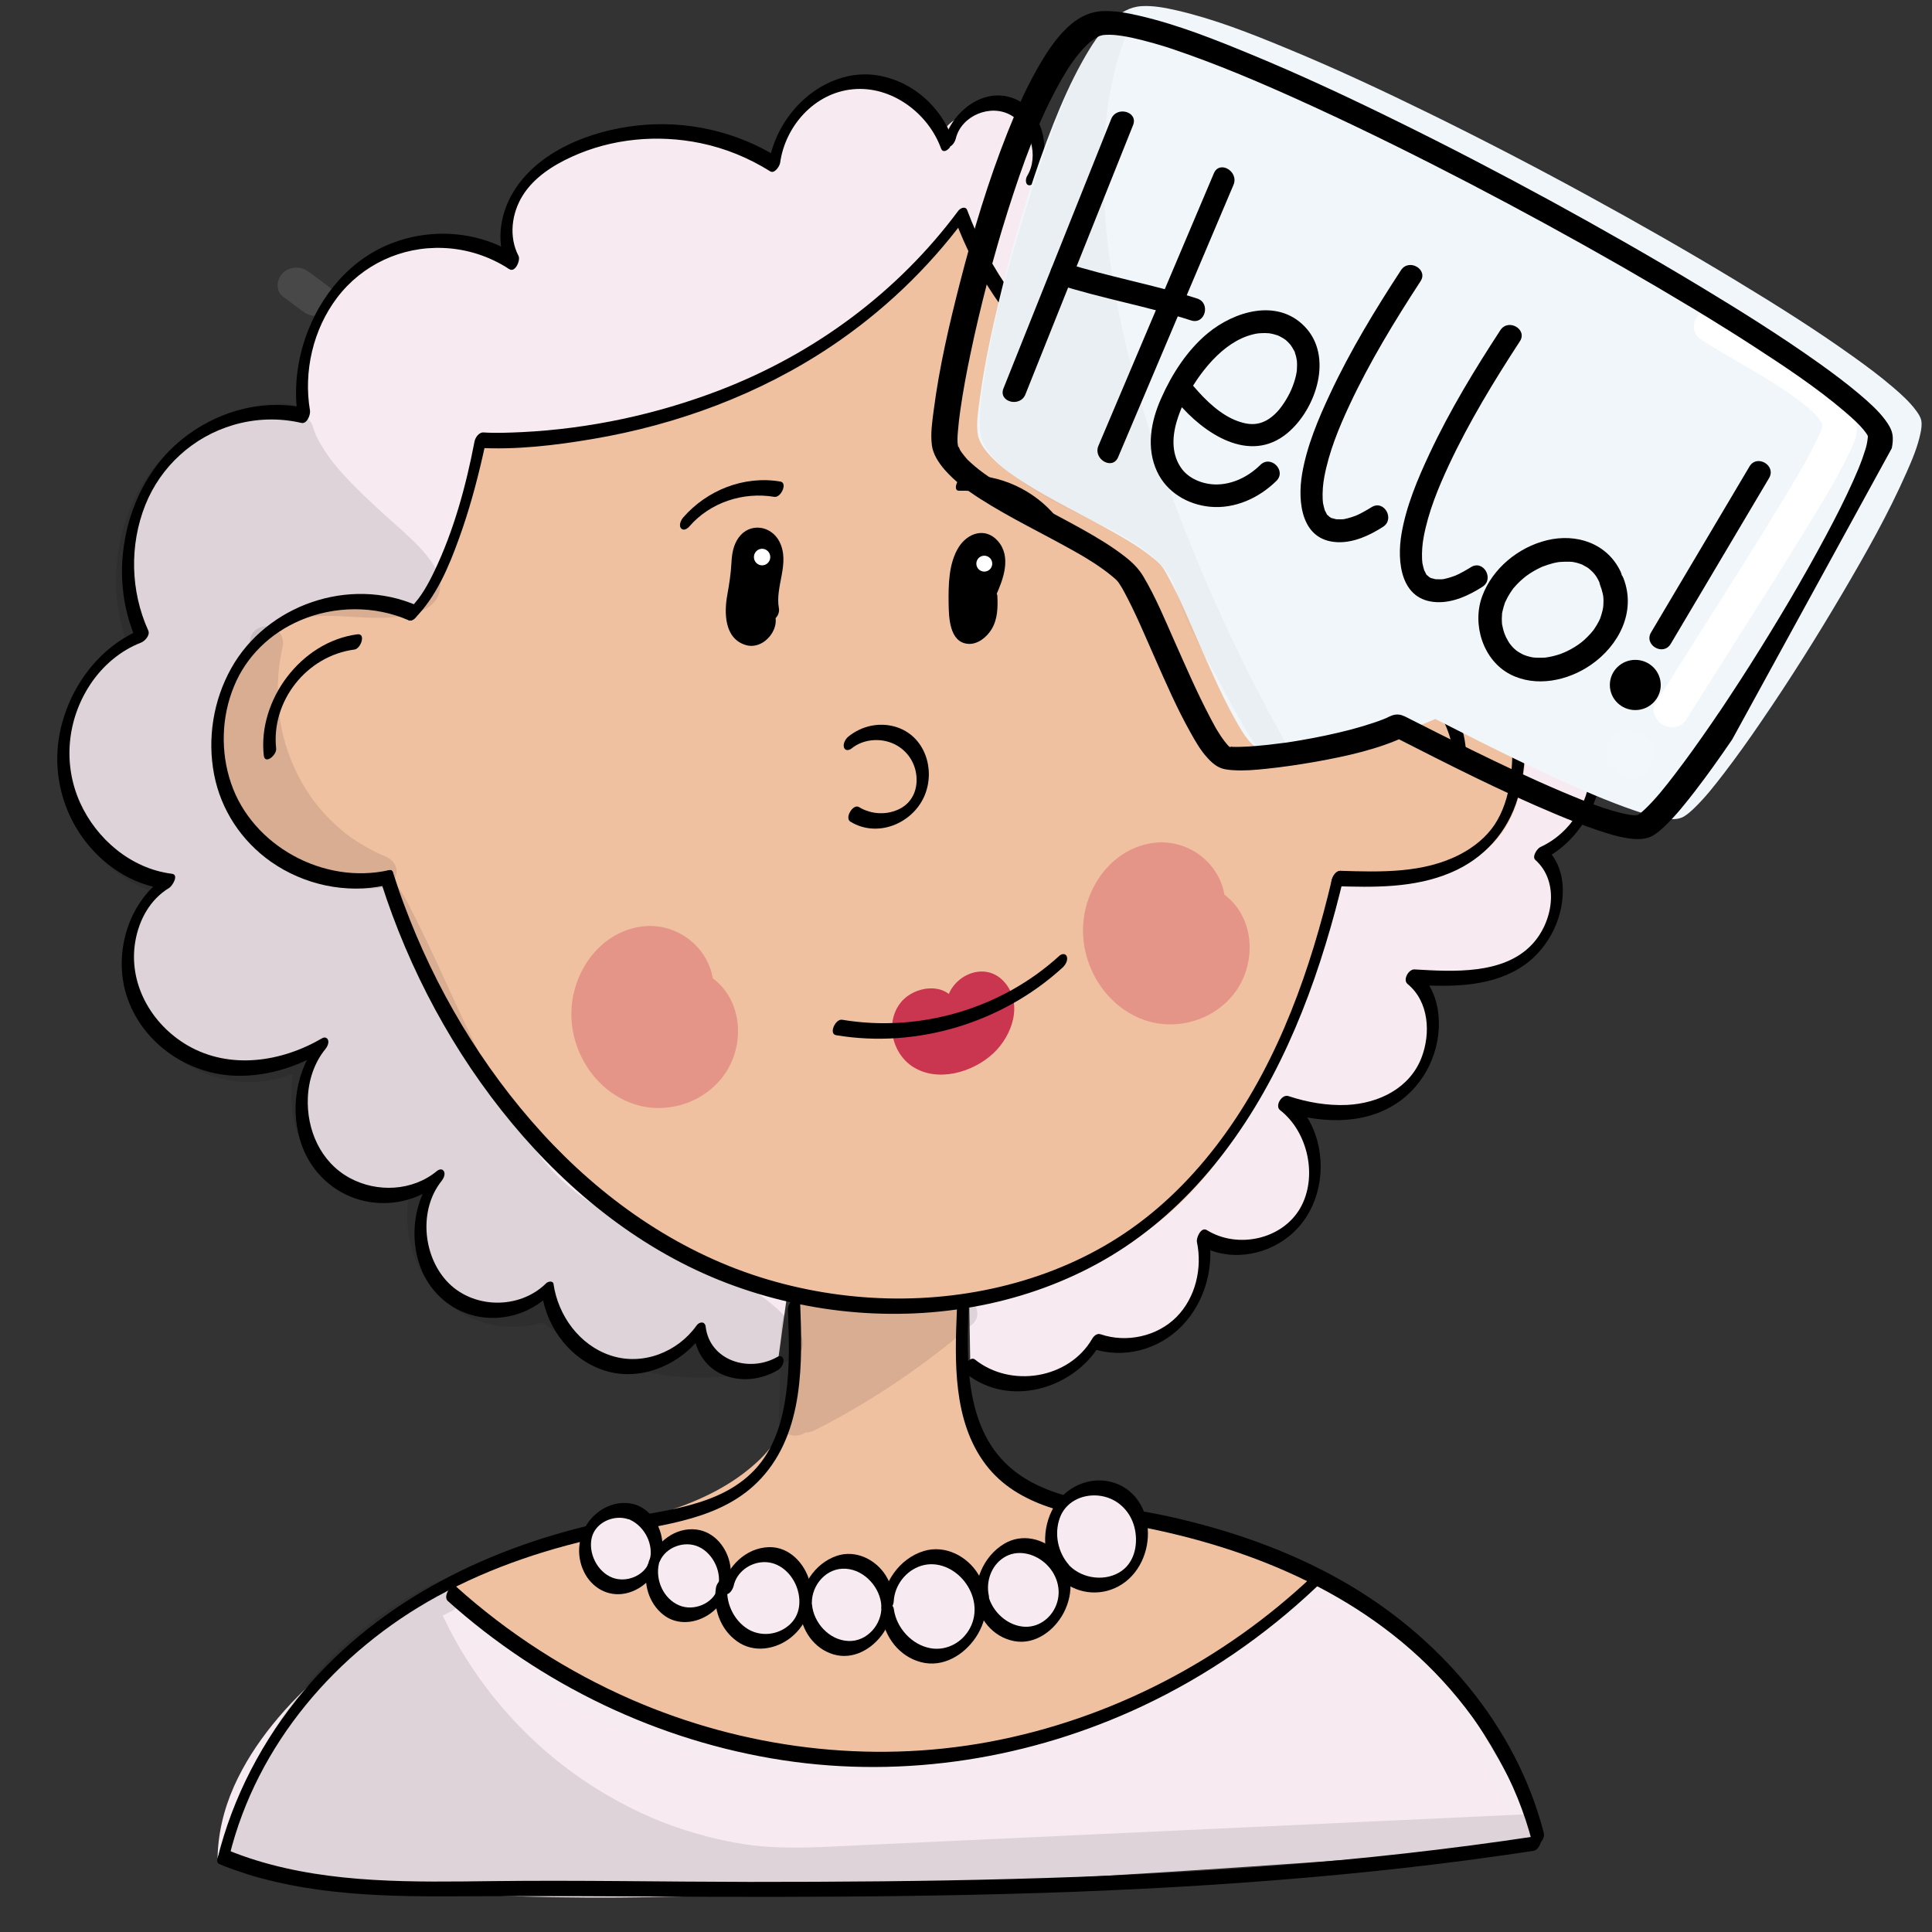 <?xml version="1.0" encoding="utf-8"?>
<!-- Generator: Adobe Adobe Illustrator 24.2.0, SVG Export Plug-In . SVG Version: 6.00 Build 0)  -->
<svg version="1.1" xmlns="http://www.w3.org/2000/svg" xmlns:xlink="http://www.w3.org/1999/xlink" x="0px" y="0px"
	 viewBox="0 0 170.08 170.08" style="enable-background:new 0 0 170.08 170.08;" xml:space="preserve">
<rect x="0" y="0" width="170.08" height="170.08" fill="#333333" stroke="none"/>
<style type="text/css">
	.st0{fill:#ADBECF;}
	.st1{fill:#F3C057;}
	.st2{fill:#F7D98D;}
	.st3{fill:#AEBFCE;}
	.st4{opacity:0.271;}
	.st5{fill:#3D4C5B;}
	.st6{opacity:0.102;}
	.st7{fill:#FFFFFF;}
	.st8{opacity:0.11;}
	.st9{fill:#F7EBF1;}
	.st10{fill:#F7EBF2;}
	.st11{fill:#F0C1A1;}
	.st12{fill:#CA354F;}
	.st13{fill:#FFFFFF;stroke:#FFFFFF;stroke-width:0.1;stroke-miterlimit:10;}
	.st14{opacity:0.31;}
	.st15{fill:#ECC9AD;}
	.st16{opacity:0.161;}
	.st17{opacity:0.169;}
	.st18{fill:#F0F6FA;}
	.st19{opacity:0.149;}
	.st20{opacity:0.031;}
	.st21{stroke:#000000;stroke-width:0.072;stroke-miterlimit:10;}
	.st22{fill:#C8354F;}
	.st23{fill:#C93550;}
	.st24{fill:#6DB671;}
	.st25{fill:#6CB671;}
	.st26{fill:#D1DFEA;}
	.st27{fill:#D3E1ED;}
	.st28{fill:#C8354E;}
	.st29{fill:#F3C058;}
	.st30{fill:#C8AE9D;}
	.st31{opacity:0.078;}
	.st32{opacity:0.141;}
	.st33{fill:#D15238;}
	.st34{fill:#D15239;}
	.st35{stroke:#000000;stroke-miterlimit:10;}
</style>
<g id="Ebene_4_5_">
</g>
<g id="Ebene_8_7_">
	<g>
		<g class="st6">
			<g>
				<path class="st7" d="M24.92,26.12c0.56,0.41,1.12,0.83,1.68,1.25c0.35,0.26,0.71,0.44,1.18,0.44c0.41,0,0.9-0.16,1.18-0.44
					c0.56-0.55,0.72-1.59,0-2.12c-0.56-0.41-1.12-0.83-1.68-1.25c-0.35-0.26-0.71-0.44-1.18-0.44c-0.41,0-0.9,0.16-1.18,0.44
					C24.36,24.55,24.2,25.58,24.92,26.12L24.92,26.12z"/>
			</g>
		</g>
		<g class="st8">
			<g>
				<path class="st7" d="M25.39,50.08c0.82,0,1.52-0.63,1.52-1.36c0-0.74-0.7-1.36-1.52-1.36c-0.82,0-1.52,0.63-1.52,1.36
					C23.87,49.45,24.56,50.08,25.39,50.08L25.39,50.08z"/>
			</g>
		</g>
		<g id="Ebene_14_1_">
			<g>
				<path class="st9" d="M39.17,140.08c-8.63,5.24-19.49,13.47-19.49,23.41c14.94,3.03,31.32,3.25,46.52,2.6
					c22.83-0.97,45.64-2.39,68.42-4.25c-2.48-5.87-5.83-11.33-9.87-16.11c-2.27-2.68-5.09-5.3-8.47-5.42
					c-3.47-0.12-6.45,2.4-9.3,4.52c-10.03,7.45-22.39,11.23-34.59,10.57c-12.19-0.66-24.14-5.76-33.41-14.26"/>
				<g>
					<path class="st10" d="M39.16,139.49c-3.75,2.28-7.39,4.77-10.66,7.68c-3.22,2.86-6.16,6.18-7.91,10.11
						c-0.91,2.05-1.43,4.26-1.44,6.5c0,0.18,0.09,0.33,0.28,0.37c7.06,1.42,14.24,2.21,21.43,2.59c7.23,0.39,14.48,0.38,21.72,0.14
						c7.58-0.25,15.15-0.65,22.72-1.06c7.71-0.41,15.41-0.88,23.12-1.39c7.7-0.51,15.4-1.08,23.1-1.7c0.95-0.08,1.9-0.15,2.86-0.23
						c0.43-0.04,0.95-0.64,0.76-1.09c-1.5-3.54-3.3-6.95-5.42-10.18c-2.04-3.11-4.32-6.26-7.12-8.75c-1.28-1.14-2.74-2.1-4.42-2.57
						c-1.66-0.46-3.4-0.26-4.99,0.36c-1.68,0.66-3.17,1.69-4.61,2.75c-1.52,1.12-3.01,2.26-4.6,3.29
						c-6.35,4.09-13.57,6.83-21.08,7.95c-7.3,1.09-14.78,0.55-21.85-1.5c-7.11-2.06-13.77-5.63-19.45-10.3
						c-0.74-0.61-1.46-1.23-2.16-1.87c-0.49-0.45-1.31,0.72-0.91,1.08c5.4,4.93,11.74,8.83,18.68,11.32
						c6.86,2.46,14.19,3.53,21.48,2.99c7.46-0.55,14.76-2.69,21.34-6.17c1.68-0.89,3.3-1.86,4.88-2.92c1.54-1.04,3-2.19,4.51-3.27
						c1.45-1.04,3.02-2.05,4.79-2.47c1.71-0.41,3.44-0.12,4.99,0.67c1.62,0.83,2.97,2.07,4.19,3.39c1.28,1.39,2.45,2.88,3.56,4.39
						c2.29,3.12,4.28,6.45,5.95,9.92c0.43,0.9,0.84,1.81,1.23,2.73c0.25-0.36,0.51-0.72,0.76-1.09c-7.69,0.63-15.39,1.21-23.1,1.74
						c-7.7,0.53-15.41,1-23.11,1.43c-7.65,0.42-15.29,0.81-22.95,1.12c-7.21,0.29-14.43,0.38-21.65,0.09
						c-7.22-0.29-14.44-0.95-21.55-2.23c-0.86-0.16-1.72-0.32-2.58-0.49c0.09,0.12,0.18,0.25,0.28,0.37
						c0.02-3.84,1.76-7.37,4.12-10.37c2.55-3.24,5.75-5.95,9.1-8.37c1.86-1.35,3.79-2.6,5.76-3.8c0.29-0.18,0.54-0.53,0.52-0.88
						C39.68,139.5,39.44,139.32,39.16,139.49L39.16,139.49z"/>
				</g>
			</g>
		</g>
		<g id="Ebene_27_1_">
			<g>
				<path class="st11" d="M70.11,114.97c0.68,6.48,0.57,10.48-3.01,13.94c-3.57,3.47-8.43,4.93-13.14,6.04
					c-4.71,1.1-9.59,2-13.74,4.63c10.29,9.45,23.84,14.74,37.4,14.62c13.56-0.12,27.02-5.67,37.16-15.3
					c-4.13-2.48-8.9-3.4-13.51-4.56c-4.62-1.16-10.45-0.98-13.98-4.37c-3.53-3.39-4.39-10.82-2.34-15.4
					c-4.76,1.1-9.8,0.77-14.4-0.93"/>
				<g>
					<path class="st11" d="M69.58,115.26c0.27,2.59,0.56,5.29,0.12,7.88c-0.36,2.16-1.38,4.02-3.01,5.53
						c-4.49,4.16-10.8,5.17-16.58,6.56c-3.45,0.83-6.88,1.87-9.89,3.76c-0.26,0.16-0.78,0.82-0.44,1.13
						c7.99,7.31,18.07,12.34,28.88,14.07c10.6,1.7,21.52-0.01,31.2-4.52c5.55-2.59,10.66-6.09,15.08-10.28
						c0.23-0.22,0.64-0.87,0.22-1.12c-2.96-1.76-6.29-2.77-9.62-3.61c-1.61-0.41-3.23-0.83-4.85-1.18c-1.4-0.3-2.82-0.5-4.24-0.73
						c-2.83-0.46-5.82-1.03-8.11-2.84c-2.06-1.62-3.12-4.17-3.62-6.65c-0.57-2.84-0.47-5.98,0.71-8.66
						c0.12-0.27,0.09-0.78-0.34-0.69c-4.7,1.06-9.64,0.74-14.16-0.9c-0.58-0.21-1.27,1.05-0.73,1.24c4.68,1.71,9.77,2.05,14.64,0.95
						c-0.11-0.23-0.23-0.46-0.34-0.69c-1.09,2.49-1.35,5.34-1.04,8.01c0.3,2.59,1.09,5.29,2.81,7.34c1.88,2.24,4.73,3.22,7.53,3.8
						c1.5,0.31,3.03,0.52,4.54,0.77c1.55,0.26,3.07,0.64,4.59,1.01c3.97,0.96,7.97,1.96,11.49,4.06c0.07-0.37,0.15-0.75,0.22-1.12
						c-7.7,7.29-17.49,12.39-28.04,14.31c-10.4,1.89-21.21,0.46-30.83-3.81c-5.53-2.45-10.65-5.8-15.09-9.86
						c-0.15,0.38-0.3,0.76-0.44,1.13c5.6-3.51,12.4-3.87,18.57-5.95c5.14-1.73,10.37-4.94,11.73-10.43c0.73-2.96,0.41-6.12,0.1-9.11
						C70.55,113.83,69.52,114.7,69.58,115.26L69.58,115.26z"/>
				</g>
			</g>
			<g>
				<g>
					<path class="st11" d="M94.48,103.69c0.57,0,1.13-1.31,0.5-1.31C94.41,102.38,93.85,103.69,94.48,103.69L94.48,103.69z"/>
				</g>
			</g>
		</g>
		<g id="Ebene_23">
			<g>
				<g>
					<path d="M69.36,115.27c0.1,2.48,0.18,4.99-0.16,7.45c-0.31,2.26-0.96,4.55-2.47,6.34c-3.15,3.72-8.69,3.9-13.15,4.84
						c-10.28,2.17-20.05,6.88-26.83,14.94c-3.62,4.3-6.26,9.35-7.6,14.77c-0.07,0.28,0.07,0.58,0.4,0.53
						c0.35-0.06,0.57-0.49,0.65-0.78c2.42-9.8,9.4-17.96,18.3-22.83c4.79-2.62,10.04-4.34,15.4-5.42c4.61-0.93,9.74-1.32,13.1-4.96
						c3.8-4.11,3.65-10.27,3.44-15.45c-0.01-0.32-0.26-0.45-0.55-0.31C69.59,114.53,69.35,114.95,69.36,115.27L69.36,115.27z"/>
				</g>
			</g>
			<g>
				<g>
					<path d="M84.24,115.29c-0.19,4.52-0.37,9.79,2.52,13.62c2.86,3.79,7.83,4.47,12.25,5.24c10.44,1.81,20.74,5.93,27.96,13.78
						c3.75,4.07,6.55,8.95,7.92,14.27c0.09,0.33,0.45,0.23,0.65,0.07c0.26-0.2,0.45-0.6,0.36-0.93
						c-2.45-9.49-9.28-17.39-17.85-22.23c-4.71-2.66-9.9-4.45-15.2-5.62c-2.42-0.53-4.88-0.85-7.3-1.38
						c-2.24-0.49-4.49-1.21-6.3-2.65c-4.38-3.48-4.18-9.76-3.96-14.75c0.01-0.32-0.28-0.43-0.54-0.3
						C84.44,114.56,84.26,114.96,84.24,115.29L84.24,115.29z"/>
				</g>
			</g>
			<g>
				<g>
					<path d="M19.31,164.11c6.54,2.65,13.7,2.87,20.68,2.83c7.47-0.05,14.94,0.01,22.42,0.04c7.79,0.03,15.58-0.01,23.37-0.18
						c7.78-0.17,15.56-0.49,23.32-1.04c7.69-0.55,15.37-1.31,23-2.4c0.97-0.14,1.95-0.28,2.92-0.43c0.54-0.08,1-1.4,0.25-1.29
						c-7.65,1.16-15.35,2.01-23.07,2.61c-7.68,0.6-15.38,0.96-23.09,1.16c-7.71,0.21-15.43,0.26-23.14,0.26
						c-7.53-0.01-15.06-0.16-22.59-0.07c-6.96,0.08-14.14,0.24-20.86-1.84c-0.84-0.26-1.67-0.56-2.48-0.89
						C19.47,162.64,18.78,163.9,19.31,164.11L19.31,164.11z"/>
				</g>
			</g>
			<g>
				<g>
					<path d="M39.42,140.94c8.19,7.35,18.52,12.35,29.51,14.02c10.77,1.64,21.85-0.16,31.65-4.77c5.63-2.65,10.8-6.21,15.29-10.46
						c0.23-0.22,0.48-0.6,0.37-0.94c-0.11-0.31-0.45-0.27-0.66-0.07c-7.83,7.42-17.77,12.62-28.49,14.62
						c-10.6,1.97-21.63,0.57-31.47-3.71c-5.67-2.47-10.9-5.85-15.47-9.96C39.75,139.32,38.96,140.53,39.42,140.94L39.42,140.94z"/>
				</g>
			</g>
		</g>
		<g id="Ebene_15_1_">
			<g>
				<path class="st9" d="M80.85,21.84c0.27-0.21,0.54-0.41,0.81-0.62c0.46,1.14,1.84,1.64,2.95,1.29c1.11-0.36,1.94-1.4,2.39-2.55
					c0.44-1.15,0.55-2.41,0.62-3.65c0.07-1.12,0.11-2.27-0.24-3.33c-0.35-1.06-1.18-2.01-2.22-2.12c-1.04-0.11-2.15,0.91-1.95,2.01
					c0.19-0.69-0.45-1.43-1.12-1.44c-0.68-0.01-1.27,0.54-1.55,1.2s-0.3,1.41-0.28,2.13c0.08,2.42,0.62,4.82,1.57,7.02"/>
				<g>
					<path class="st9" d="M81,22.34c0.27-0.21,0.54-0.41,0.81-0.62c-0.22-0.02-0.43-0.05-0.65-0.07c0.56,1.26,1.97,1.93,3.33,1.51
						c1.58-0.49,2.63-2.03,3.1-3.51c0.29-0.89,0.41-1.81,0.49-2.73c0.08-0.95,0.16-1.92,0.08-2.87c-0.12-1.47-0.73-3.25-2.32-3.74
						c-1.69-0.52-3.37,1.24-3.17,2.86c0.11,0.83,0.96,0.02,1.04-0.42c0.21-1.07-0.63-2.21-1.82-1.92c-1.28,0.31-1.97,1.71-2.13,2.88
						c-0.19,1.41,0.02,2.9,0.27,4.29c0.26,1.45,0.69,2.86,1.27,4.22c0.29,0.68,1.23-0.36,1.02-0.86c-0.8-1.87-1.31-3.85-1.49-5.87
						c-0.08-0.87-0.28-2.14,0.22-2.93c0.19-0.3,0.54-0.52,0.91-0.45c0.4,0.07,0.8,0.49,0.72,0.89c0.35-0.14,0.7-0.28,1.04-0.42
						c-0.08-0.63,0.38-1.06,1.03-1.08c0.69-0.01,1.29,0.49,1.66,1.02c0.96,1.36,0.74,3.2,0.62,4.76c-0.11,1.45-0.35,3.23-1.6,4.19
						c-1.04,0.8-2.71,0.57-3.27-0.69c-0.14-0.31-0.41-0.25-0.65-0.07c-0.27,0.21-0.54,0.41-0.81,0.62
						C80.21,21.72,80.24,22.92,81,22.34L81,22.34z"/>
				</g>
			</g>
		</g>
		<g id="Ebene_24">
			<g>
				<path class="st9" d="M55.68,133.11c-1.56-0.57-3.46,0.41-4.01,2.08s0.35,3.71,1.89,4.32c1.55,0.61,3.47-0.33,4.06-1.97
					c0.59-1.65-0.26-3.72-1.79-4.37"/>
				<g>
					<path d="M56.04,132.49c-1.51-0.51-3.1,0.11-4.08,1.3c-1.06,1.28-1.28,3.07-0.56,4.56c0.67,1.4,2.1,2.26,3.69,1.92
						c1.6-0.35,2.85-1.74,3.16-3.29c0.34-1.69-0.41-3.68-2.06-4.43c-0.55-0.25-1.27,1-0.73,1.24c1.3,0.59,2.12,2.2,1.73,3.59
						c-0.37,1.3-2.01,1.99-3.27,1.51c-1.34-0.51-2.16-2.18-1.82-3.54c0.33-1.33,1.93-2.04,3.21-1.61
						C55.9,133.93,56.57,132.67,56.04,132.49L56.04,132.49z"/>
				</g>
			</g>
			<g>
				<path class="st9" d="M57.49,137.76c-0.45,1.71,0.55,3.71,2.14,4.25c1.59,0.53,3.48-0.49,4.03-2.17
					c0.54-1.68-0.36-3.74-1.91-4.37c-1.56-0.63-3.5,0.28-4.13,1.93"/>
				<g>
					<path d="M56.98,137.89c-0.37,1.54,0.14,3.25,1.41,4.26c1.24,0.98,2.94,0.77,4.16-0.12c1.34-0.98,2-2.64,1.73-4.25
						c-0.25-1.49-1.36-2.93-2.97-3.13c-1.86-0.23-3.51,1.11-4.16,2.72c-0.1,0.23-0.12,0.65,0.21,0.7c0.33,0.05,0.62-0.37,0.72-0.61
						c0.52-1.26,2.18-1.87,3.43-1.29c1.32,0.61,2.11,2.35,1.66,3.72c-0.43,1.3-2.11,1.97-3.37,1.44c-1.4-0.58-2.13-2.26-1.79-3.68
						c0.07-0.27-0.07-0.57-0.39-0.52C57.27,137.18,57.05,137.6,56.98,137.89L56.98,137.89z"/>
				</g>
			</g>
			<g>
				<path class="st9" d="M63.55,139.63c-0.36,1.98,0.86,4.16,2.67,4.72c1.81,0.56,3.95-0.61,4.54-2.53
					c0.59-1.92-0.52-4.25-2.32-4.83c-1.81-0.58-3.95,0.74-4.35,2.71"/>
				<g>
					<path d="M63.03,139.76c-0.28,1.76,0.35,3.65,1.84,4.72c1.46,1.06,3.41,0.75,4.76-0.33c1.47-1.17,2.12-3.11,1.65-4.9
						c-0.42-1.59-1.78-3.09-3.57-3.05c-2.07,0.05-3.72,1.73-4.15,3.64c-0.06,0.27,0.07,0.57,0.39,0.52
						c0.34-0.06,0.57-0.48,0.64-0.77c0.26-1.18,1.4-2.03,2.62-2.07c1.34-0.05,2.42,0.93,2.89,2.1c0.47,1.19,0.38,2.57-0.64,3.45
						c-1,0.87-2.47,1.03-3.61,0.35c-1.3-0.79-2.03-2.43-1.79-3.9c0.04-0.27-0.06-0.57-0.39-0.52
						C63.35,139.04,63.08,139.47,63.03,139.76L63.03,139.76z"/>
				</g>
			</g>
			<g>
				<path class="st9" d="M70.95,141.53c0.11,2,1.9,3.71,3.77,3.6c1.87-0.1,3.48-2,3.4-4s-1.84-3.74-3.71-3.68
					c-1.87,0.07-3.51,1.93-3.47,3.93"/>
				<g>
					<path d="M70.42,141.81c0.14,1.7,1.23,3.32,2.95,3.83c1.75,0.52,3.45-0.49,4.4-1.9c1.02-1.51,1.19-3.47,0.21-5.04
						c-0.89-1.42-2.66-2.3-4.33-1.73c-1.96,0.67-3.24,2.71-3.24,4.7c0,0.32,0.27,0.43,0.54,0.3c0.31-0.15,0.52-0.55,0.52-0.88
						c0-1.58,1.29-3.1,2.99-2.99c1.68,0.11,3.06,1.7,3.13,3.3c0.07,1.57-1.24,3.14-2.92,3.06c-1.7-0.08-3.06-1.63-3.19-3.23
						C71.41,140.39,70.37,141.26,70.42,141.81L70.42,141.81z"/>
				</g>
			</g>
			<g>
				<path class="st9" d="M78.15,141.24c0.09-2.23,2.01-4.2,4.1-4.2s4,1.98,4.09,4.21s-1.68,4.36-3.76,4.54
					c-2.08,0.18-4.14-1.62-4.4-3.84"/>
				<g>
					<path d="M78.68,140.95c0.08-1.39,1.05-2.68,2.42-3.11c1.43-0.44,2.9,0.24,3.79,1.36c0.93,1.17,1.22,2.76,0.51,4.11
						c-0.65,1.25-2.03,2.04-3.47,1.79c-1.67-0.29-3.02-1.81-3.24-3.43c-0.11-0.85-1.13,0.02-1.06,0.57
						c0.25,1.87,1.52,3.57,3.43,4.08c1.95,0.52,3.81-0.63,4.85-2.19c1.1-1.65,1.26-3.79,0.23-5.51c-0.96-1.61-2.92-2.65-4.81-2.08
						c-2.17,0.66-3.6,2.81-3.73,4.97c-0.02,0.32,0.28,0.43,0.54,0.3C78.48,141.67,78.66,141.28,78.68,140.95L78.68,140.95z"/>
				</g>
			</g>
			<g>
				<path class="st9" d="M86.41,140.43c0.24,2.08,2.26,3.71,4.19,3.41c1.93-0.31,3.42-2.51,3.07-4.57s-2.45-3.58-4.36-3.14
					c-1.91,0.44-3.26,2.75-2.77,4.77"/>
				<g>
					<path d="M85.88,140.72c0.25,1.78,1.52,3.39,3.39,3.75c1.87,0.36,3.57-0.95,4.38-2.51c0.88-1.7,0.84-3.81-0.54-5.25
						c-1.22-1.28-3.15-1.75-4.72-0.8c-1.82,1.1-2.79,3.38-2.35,5.42c0.07,0.34,0.46,0.22,0.65,0.07c0.26-0.21,0.44-0.6,0.36-0.93
						c-0.27-1.23,0.2-2.63,1.3-3.34c1.15-0.75,2.62-0.41,3.61,0.44c1.07,0.92,1.54,2.39,1.03,3.71c-0.46,1.21-1.65,2.08-3,1.91
						c-1.54-0.19-2.84-1.56-3.05-3.05C86.82,139.3,85.81,140.17,85.88,140.72L85.88,140.72z"/>
				</g>
			</g>
			<g>
				<path class="st9" d="M93.63,138.29c-1.48-1.62-1.45-4.53,0.06-6.12c1.51-1.59,4.23-1.58,5.72,0.02s1.5,4.51,0.01,6.12
					c-1.49,1.61-4.21,1.63-5.72,0.05"/>
				<g>
					<path d="M94.09,137.75c-0.97-1.11-1.29-2.72-0.8-4.1c0.49-1.4,1.91-2.12,3.38-1.99c1.59,0.15,2.8,1.27,3.19,2.76
						c0.35,1.33,0.1,2.99-1.09,3.85c-1.38,1-3.45,0.74-4.62-0.44c-0.47-0.47-1.3,0.69-0.91,1.08c1.37,1.38,3.52,1.68,5.24,0.73
						c1.8-0.98,2.71-3.09,2.56-5.05c-0.14-1.94-1.3-3.67-3.29-4.15c-1.97-0.47-3.98,0.53-4.97,2.21c-1.1,1.87-1.08,4.5,0.39,6.18
						C93.61,139.32,94.45,138.17,94.09,137.75L94.09,137.75z"/>
				</g>
			</g>
			<g>
				<path class="st9" d="M83.34,12.65c-1.23-3.48-4.81-5.82-8.26-5.4c-3.45,0.42-6.45,3.55-6.93,7.23
					c-5.29-3.35-12.08-3.85-17.75-1.29c-1.85,0.83-3.64,2.03-4.76,3.81c-1.13,1.78-1.47,4.24-0.45,6.1
					c-3.99-2.65-9.45-2.53-13.32,0.32c-3.88,2.84-5.96,8.24-5.09,13.18c-4.67-1.12-9.86,0.85-12.82,4.88
					c-2.96,4.02-3.54,9.89-1.42,14.48c-4.43,1.67-7.45,6.84-6.91,11.83s4.58,9.29,9.25,9.83c-2.94,1.71-4.26,5.84-3.31,9.27
					s3.87,6.02,7.13,6.85c3.25,0.83,6.75,0.04,9.67-1.7c-2.46,2.96-2.39,7.93,0.14,10.81c2.54,2.88,7.18,3.24,10.08,0.79
					c-2.24,2.73-2.05,7.35,0.4,9.86c2.45,2.51,6.77,2.52,9.23,0.01c0.42,3.11,2.71,5.83,5.56,6.6c2.85,0.77,6.07-0.48,7.81-3.01
					c0.35,3.38,4.08,4.62,6.86,2.97"/>
				<g>
					<path d="M83.85,12.22c-1.01-2.77-3.42-4.99-6.4-5.55c-2.99-0.57-5.93,0.92-7.75,3.21c-1.09,1.37-1.82,3.01-2.06,4.74
						c0.29-0.25,0.59-0.5,0.88-0.75c-3.68-2.3-8.08-3.3-12.42-2.82c-4.1,0.45-8.77,2.25-10.94,5.9c-1.2,2.01-1.54,4.59-0.43,6.71
						c0.27-0.39,0.55-0.78,0.82-1.16c-3.42-2.23-7.83-2.52-11.56-0.88c-3.68,1.61-6.23,5.07-7.32,8.79
						c-0.63,2.16-0.78,4.42-0.4,6.63c0.25-0.36,0.51-0.72,0.76-1.09c-3.89-0.9-8.02,0.27-11.05,2.76c-3.25,2.66-5,6.7-5.22,10.79
						c-0.12,2.35,0.29,4.74,1.26,6.89c0.21-0.36,0.42-0.72,0.63-1.07c-3.86,1.49-6.52,5.13-7.35,9.04
						c-0.86,4.02,0.46,8.28,3.51,11.12c1.6,1.49,3.6,2.52,5.8,2.79c0.08-0.42,0.16-0.83,0.24-1.25c-3.52,2.12-4.91,6.84-3.71,10.61
						c1.27,4,5.12,6.84,9.38,7.06c2.76,0.14,5.49-0.7,7.85-2.08c-0.09-0.32-0.19-0.64-0.28-0.96c-2.06,2.54-2.62,6.16-1.51,9.2
						c1.09,3,3.9,5.07,7.19,5.06c1.82,0,3.57-0.64,4.96-1.79c-0.14-0.29-0.28-0.58-0.41-0.87c-1.86,2.32-2.34,5.62-1.28,8.37
						c1.07,2.79,3.77,4.61,6.85,4.38c1.69-0.12,3.28-0.83,4.47-2.02c-0.22-0.02-0.43-0.05-0.65-0.07c0.44,3.07,2.64,5.94,5.74,6.81
						c3.17,0.89,6.59-0.69,8.41-3.27c-0.27-0.03-0.53-0.06-0.8-0.09c0.19,1.63,1.08,3.07,2.68,3.7c1.55,0.62,3.29,0.39,4.72-0.43
						c0.29-0.17,0.54-0.54,0.52-0.88c-0.02-0.3-0.26-0.47-0.54-0.3c-2.47,1.42-5.96,0.35-6.32-2.67c-0.06-0.48-0.55-0.44-0.8-0.09
						c-1.65,2.33-4.74,3.57-7.55,2.64c-2.77-0.91-4.64-3.53-5.04-6.29c-0.05-0.33-0.49-0.23-0.65-0.07
						c-2.37,2.35-6.53,2.27-8.78-0.22c-2.1-2.32-2.41-6.3-0.43-8.78c0.17-0.21,0.36-0.59,0.21-0.86c-0.15-0.25-0.43-0.18-0.63-0.01
						c-2.13,1.76-5.27,1.91-7.68,0.59c-2.56-1.4-3.78-4.24-3.67-7.03c0.06-1.54,0.55-3.08,1.54-4.3c0.16-0.19,0.34-0.54,0.24-0.8
						c-0.08-0.22-0.31-0.29-0.52-0.16c-3.57,2.09-8.11,2.79-11.83,0.64c-3.24-1.88-5.27-5.51-4.61-9.21
						c0.33-1.86,1.29-3.65,2.97-4.66c0.28-0.17,0.9-1.17,0.24-1.25c-3.6-0.45-6.64-3.07-8.08-6.26c-1.53-3.39-1.15-7.31,0.9-10.41
						c1.07-1.62,2.63-2.97,4.47-3.68c0.35-0.14,0.82-0.66,0.63-1.07c-1.57-3.47-1.66-7.53-0.25-11.06c1.35-3.37,4.2-5.99,7.75-7.03
						c1.95-0.57,4-0.64,5.98-0.18c0.5,0.12,0.82-0.73,0.76-1.09c-0.58-3.43,0.27-7.15,2.4-9.95c2.19-2.88,5.66-4.51,9.33-4.36
						c2.08,0.08,4.08,0.73,5.81,1.86c0.53,0.35,1.01-0.79,0.82-1.16c-0.88-1.68-0.61-3.77,0.38-5.34c0.99-1.57,2.64-2.63,4.31-3.39
						c3.51-1.61,7.55-1.98,11.33-1.2c2.18,0.45,4.25,1.3,6.13,2.48c0.39,0.25,0.84-0.46,0.88-0.75c0.44-3.2,2.99-6.14,6.38-6.47
						c3.44-0.34,6.66,2.12,7.78,5.2C83.09,13.77,84.04,12.73,83.85,12.22L83.85,12.22z"/>
				</g>
			</g>
			<g>
				<path class="st9" d="M85.42,120.3c3.36,2.76,8.87,1.66,11.08-2.21c2.44,0.87,5.3,0.21,7.19-1.65c1.9-1.86,2.76-4.85,2.17-7.52
					c2.89,1.84,7.06,0.81,8.89-2.2c1.83-3.01,1.04-7.51-1.7-9.59c3.48,1.19,7.58,1.32,10.49-1.03c2.92-2.35,3.65-7.74,0.72-10.07
					c3.39,0.2,7.03,0.34,9.88-1.63c2.85-1.97,4.08-6.92,1.45-9.21c2.88-1.29,4.91-4.51,4.94-7.86c0.02-3.34-1.96-6.6-4.83-7.93
					c0.98-3.5,1.85-7.34,0.57-10.73c-1.28-3.39-5.67-5.57-8.25-3.18c2.51-2.61,2.38-7.54-0.26-9.99c-2.65-2.45-7.22-1.89-9.28,1.15
					c3.01-3.04,1.74-9.06-1.85-11.26c-3.59-2.2-8.38-1.03-11.51,1.87c1.24-3.99-0.14-8.75-3.27-11.28s-7.79-2.65-11.04-0.28
					c1.29-2.06,0.42-5.28-1.7-6.28c-2.12-1-4.93,0.49-5.48,2.9"/>
				<g>
					<path d="M85.05,120.92c3.79,3.05,9.51,1.35,11.82-2.62c-0.25,0.14-0.5,0.27-0.75,0.41c2.82,0.96,5.92,0.1,7.95-2.01
						c2.07-2.15,2.89-5.33,2.29-8.21c-0.29,0.35-0.58,0.7-0.87,1.05c2.51,1.55,5.8,1.09,8.03-0.74c2.41-1.99,3.22-5.31,2.48-8.24
						c-0.4-1.59-1.27-3.03-2.58-4.05c-0.24,0.41-0.49,0.83-0.73,1.24c3.3,1.11,7.2,1.38,10.23-0.6c2.54-1.65,3.98-4.73,3.72-7.71
						c-0.13-1.57-0.75-3.02-2-4.05c-0.21,0.43-0.41,0.85-0.62,1.28c3.28,0.2,6.86,0.33,9.76-1.44c2.34-1.43,3.81-4.15,3.8-6.85
						c0-1.39-0.46-2.78-1.52-3.74c-0.15,0.38-0.3,0.76-0.44,1.13c2.51-1.15,4.31-3.53,5.06-6.11c0.78-2.69,0.34-5.61-1.23-7.95
						c-0.84-1.25-1.99-2.29-3.37-2.95c0.05,0.16,0.1,0.33,0.15,0.49c0.93-3.33,1.79-6.97,0.78-10.38c-0.72-2.43-2.73-4.57-5.35-5
						c-1.38-0.23-2.74,0.18-3.77,1.1c0.14,0.29,0.28,0.58,0.41,0.87c2.15-2.28,2.65-5.93,1.4-8.76c-1.25-2.84-4.28-4.33-7.37-3.61
						c-1.76,0.41-3.21,1.48-4.23,2.94c-0.14,0.2-0.24,0.61-0.03,0.8c0.23,0.2,0.52-0.04,0.68-0.21c2.34-2.42,2.41-6.21,1.01-9.1
						c-0.72-1.48-1.85-2.73-3.35-3.48c-1.69-0.84-3.65-1.02-5.5-0.69c-2.22,0.4-4.29,1.51-5.93,3.01c0.2,0.18,0.41,0.36,0.61,0.54
						c0.96-3.16,0.55-6.66-1.21-9.49c-1.76-2.83-4.93-4.59-8.33-4.46c-1.96,0.07-3.8,0.72-5.37,1.85c0.18,0.24,0.35,0.48,0.52,0.71
						c1.35-2.24,0.88-5.89-1.72-7.12c-2.76-1.3-5.72,1.06-6.36,3.65c-0.07,0.27,0.07,0.57,0.39,0.52c0.34-0.06,0.57-0.48,0.64-0.77
						c0.49-1.98,3.04-3.06,4.84-2.03c1.74,1,2.48,3.61,1.45,5.32c-0.28,0.47-0.08,1.15,0.52,0.71c2.48-1.78,5.9-2.01,8.67-0.75
						c2.76,1.26,4.54,3.9,5.18,6.76c0.36,1.64,0.35,3.39-0.14,5.01c-0.13,0.43,0.13,0.98,0.61,0.54c2.51-2.29,6.31-3.63,9.66-2.4
						c2.86,1.05,4.59,3.87,4.71,6.8c0.06,1.52-0.34,3-1.42,4.12c0.22,0.2,0.43,0.39,0.65,0.59c1.44-2.07,4.47-2.76,6.79-1.84
						c2.53,1.01,3.74,3.65,3.64,6.21c-0.05,1.43-0.55,2.82-1.54,3.88c-0.18,0.19-0.36,0.61-0.21,0.86c0.14,0.25,0.43,0.19,0.63,0.01
						c2.31-2.06,5.73-0.06,7.09,2.11c2.12,3.37,0.91,7.9-0.07,11.43c-0.04,0.15-0.02,0.41,0.15,0.49c2.8,1.34,4.59,4.32,4.66,7.35
						c0.07,2.99-1.62,5.95-4.42,7.23c-0.28,0.13-0.76,0.85-0.44,1.13c2.17,1.95,1.55,5.48-0.29,7.44c-2.52,2.68-6.97,2.4-10.34,2.2
						c-0.53-0.03-1.06,0.92-0.62,1.28c1.9,1.56,2.05,4.36,1.23,6.49c-1.03,2.67-3.73,4.02-6.55,4.16c-1.75,0.08-3.51-0.23-5.17-0.78
						c-0.57-0.19-1.22,0.86-0.73,1.24c2.48,1.93,3.33,5.91,1.77,8.63c-1.6,2.77-5.52,3.6-8.22,1.93c-0.51-0.32-0.95,0.7-0.87,1.05
						c0.48,2.3-0.11,4.89-1.8,6.6c-1.7,1.71-4.4,2.3-6.68,1.52c-0.32-0.11-0.6,0.15-0.75,0.41c-2.05,3.52-7.16,4.35-10.33,1.8
						C85.35,119.33,84.57,120.54,85.05,120.92L85.05,120.92z"/>
				</g>
			</g>
		</g>
		<g id="Ebene_3_2_">
			<g>
				<path class="st11" d="M35.58,53.91c-4.78-1.73-10.58-0.03-13.69,4.02c-3.1,4.05-3.27,10.12-0.4,14.33s8.58,6.24,13.45,4.78
					c2.95,7.83,6.69,15.46,12,21.91s12.29,11.71,20.31,13.97c11.19,3.16,27.19-0.27,34.08-5.47c11.92-9,16.42-30.34,16.42-30.34
					s10.91,0.24,13.91-3.87c3-4.11,2.8-12.45-0.64-16.19c-2.5-2.72-8.21-3.51-14.25-2.85c-2.14-5.02-2.86-9.08-3.13-14
					c-12.76,1.4-25.89-8.26-28.95-20.79c-15.81,21.46-42.4,19.35-42.4,19.35s-0.4,12.95-6.39,15.33"/>
				<g>
					<path class="st11" d="M35.96,53.27c-6.04-2.13-12.98,0.85-15.7,6.48c-2.8,5.78-1.16,13.17,4.55,16.59
						c2.97,1.78,6.67,2.34,10.01,1.37c-0.13-0.07-0.26-0.15-0.4-0.22c3.66,9.67,8.54,19.2,16.18,26.46
						c3.52,3.34,7.56,6.19,12.06,8.12c4.2,1.81,8.67,2.67,13.25,2.74c4.58,0.08,9.19-0.5,13.62-1.62c3.81-0.97,7.69-2.33,10.96-4.51
						c3.1-2.07,5.63-4.9,7.75-7.91c2.18-3.1,3.96-6.46,5.47-9.92c1.92-4.38,3.49-8.98,4.54-13.64c0.02-0.07,0.03-0.15,0.05-0.23
						c-0.26,0.27-0.53,0.54-0.79,0.81c1.81,0.04,3.64-0.1,5.43-0.33c2.79-0.36,5.99-1,8.15-2.9c2.57-2.26,3.28-6.26,3.24-9.47
						c-0.04-3.24-0.89-7.12-3.56-9.29c-1.63-1.32-3.81-1.91-5.86-2.22c-2.64-0.4-5.34-0.33-7.99-0.05c0.13,0.07,0.26,0.15,0.4,0.22
						c-0.95-2.25-1.73-4.56-2.25-6.95c-0.49-2.28-0.74-4.59-0.87-6.91c-0.01-0.26-0.15-0.4-0.42-0.37
						c-10.05,1.06-19.97-4.72-25.23-12.9c-1.52-2.37-2.65-4.95-3.32-7.66c-0.11-0.44-0.64-0.17-0.8,0.06
						c-5.29,7.16-12.62,12.57-21.06,15.7c-5.55,2.06-11.49,3.22-17.43,3.4c-1.12,0.03-2.25,0.05-3.37-0.04
						c-0.48-0.04-0.79,0.59-0.81,0.97c-0.05,1.44-0.22,2.78-0.46,4.23c-0.43,2.59-1.08,5.29-2.48,7.55
						c-0.71,1.14-1.65,2.11-2.92,2.63c-0.54,0.22-0.81,1.56,0.02,1.22c2.73-1.11,4.26-4.01,5.17-6.59c0.89-2.52,1.37-5.17,1.62-7.82
						c0.06-0.6,0.11-1.21,0.13-1.82c-0.27,0.32-0.54,0.65-0.81,0.97c3.36,0.26,6.85-0.08,10.17-0.59
						c7.49-1.14,14.79-3.75,21.07-7.93c4.53-3.01,8.49-6.78,11.7-11.13c-0.27,0.02-0.54,0.04-0.8,0.06
						C86.6,29.67,95.02,37.8,105,40.27c2.78,0.69,5.66,0.89,8.51,0.59c-0.14-0.12-0.28-0.25-0.42-0.37
						c0.13,2.35,0.38,4.71,0.87,7.02c0.52,2.45,1.31,4.82,2.29,7.13c0.08,0.19,0.19,0.25,0.4,0.22c2.27-0.24,4.57-0.3,6.85-0.05
						c1.84,0.2,3.7,0.6,5.33,1.49c2.91,1.58,4.06,4.96,4.34,8.03c0.16,1.71,0.06,3.45-0.33,5.13c-0.31,1.33-0.82,2.79-1.78,3.81
						c-0.82,0.87-1.99,1.4-3.11,1.8c-1.35,0.47-2.75,0.77-4.16,0.98c-1.9,0.28-3.84,0.43-5.76,0.39c-0.42-0.01-0.72,0.46-0.79,0.81
						c-0.79,3.75-2.02,7.39-3.44,10.98c-2.59,6.56-6.11,13.31-11.65,17.95c-2.77,2.32-6.15,3.79-9.59,4.89
						c-4.25,1.35-8.7,2.14-13.16,2.34c-4.39,0.2-8.86-0.15-13.05-1.52c-4.55-1.48-8.73-3.93-12.39-6.93
						c-7.92-6.49-13.21-15.48-17.05-24.73c-0.5-1.2-0.97-2.41-1.43-3.62c-0.06-0.17-0.2-0.28-0.4-0.22
						c-5.52,1.61-11.88-1.27-14.11-6.49c-1.14-2.67-1.3-5.76-0.38-8.51c0.9-2.7,2.82-4.86,5.4-6.16c2.82-1.42,6.23-1.71,9.22-0.66
						C35.8,54.76,36.5,53.46,35.96,53.27L35.96,53.27z"/>
				</g>
			</g>
		</g>
		<g id="Ebene_9_8_">
			<g>
				<path class="st12" d="M83.67,88.8c-0.76-1.57-3.39-1.43-4.25,0.08c-0.87,1.52-0.04,3.62,1.48,4.48
					c1.52,0.86,3.46,0.64,5.01-0.17c1.29-0.67,2.42-1.81,2.75-3.23s-0.33-3.12-1.68-3.66c-1.35-0.54-3.16,0.52-3.11,1.98"/>
				<g>
					<path class="st12" d="M84.14,88.24c-0.96-1.83-3.63-1.43-4.79-0.05c-1.46,1.73-0.87,4.48,0.98,5.7c2.2,1.44,5.32,0.51,7.1-1.15
						c1.69-1.57,2.69-4.43,0.94-6.34c-1.83-1.99-5.05-0.29-5.06,2.19c0,0.33,0.28,0.45,0.56,0.31c0.32-0.15,0.53-0.57,0.53-0.91
						c0-0.65,0.64-1.02,1.24-1.12c0.76-0.13,1.47,0.23,1.92,0.81c1.1,1.4,0.61,3.17-0.69,4.25c-1.39,1.16-3.57,1.73-5.29,0.95
						c-1.26-0.57-2.54-2.35-1.8-3.74c0.68-1.27,2.82-0.91,3.41,0.21C83.49,89.91,84.41,88.76,84.14,88.24L84.14,88.24z"/>
				</g>
			</g>
		</g>
		<g id="Ebene_2_7_">
			<g>
				<g>
					<path d="M36.71,53.31c-5.96-2.61-13.26-0.04-16.36,5.53c-1.58,2.83-2.11,6.19-1.5,9.35c0.6,3.1,2.39,5.83,5,7.67
						c2.89,2.03,6.62,2.85,10.1,2.08c0.55-0.12,1.01-1.5,0.26-1.33c-5.76,1.28-12.01-2.17-13.87-7.66
						c-0.94-2.76-0.85-5.84,0.26-8.53c1.08-2.64,3.19-4.68,5.84-5.81c3-1.28,6.53-1.32,9.52-0.01
						C36.53,54.84,37.26,53.55,36.71,53.31L36.71,53.31z"/>
				</g>
			</g>
			<g>
				<g>
					<path d="M116.5,54.87c3.23-0.35,6.61-0.72,9.77,0.24c2.66,0.81,4.96,2.54,5.97,5.14c0.55,1.4,0.77,2.89,0.85,4.38
						c0.08,1.39,0.07,2.79-0.15,4.17c-0.21,1.33-0.61,2.65-1.36,3.79c-0.74,1.11-1.81,1.97-3,2.6c-3.23,1.7-7.01,1.58-10.57,1.47
						c-0.59-0.02-1.18,1.33-0.52,1.35c3.45,0.11,7,0.18,10.23-1.19c2.94-1.24,5.04-3.61,5.91-6.62c0.84-2.92,0.82-6.3,0.14-9.25
						c-0.69-3.01-2.59-5.38-5.48-6.65c-3.64-1.59-7.69-1.18-11.54-0.76C116.2,53.6,115.72,54.96,116.5,54.87L116.5,54.87z"/>
				</g>
			</g>
			<g>
				<g>
					<path d="M33.56,77.71c2.45,7.67,6.34,14.96,11.53,21.2c5.05,6.07,11.45,11.22,18.96,14.07c7.28,2.76,15.4,3.45,23.03,1.79
						c3.78-0.82,7.44-2.23,10.74-4.22c3.46-2.09,6.48-4.83,9.02-7.93c5.34-6.51,8.55-14.45,10.71-22.46
						c0.26-0.98,0.51-1.97,0.75-2.96c0.07-0.28-0.07-0.59-0.4-0.53c-0.35,0.06-0.59,0.5-0.66,0.8c-1.86,7.82-4.6,15.66-9.34,22.28
						c-2.29,3.2-5.05,6.11-8.29,8.4c-3.06,2.17-6.54,3.76-10.17,4.77c-7.33,2.05-15.32,1.8-22.57-0.5
						c-7.45-2.37-13.93-6.97-19.13-12.66c-5.35-5.86-9.46-12.81-12.19-20.18c-0.34-0.91-0.65-1.82-0.94-2.74
						C34.38,76.11,33.39,77.18,33.56,77.71L33.56,77.71z"/>
				</g>
			</g>
			<g>
				<g>
					<path d="M36.49,54.46c1.92-1.92,3.02-4.56,3.92-7.06c0.86-2.37,1.53-4.82,2.09-7.28c0.11-0.5,0.23-1.01,0.32-1.51
						c-0.26,0.27-0.53,0.54-0.79,0.81c3.36,0.2,6.82-0.21,10.12-0.77c7.47-1.26,14.73-3.95,21-8.15c4.54-3.04,8.51-6.82,11.75-11.17
						c-0.27,0.02-0.54,0.04-0.8,0.06c3.47,9.4,11.54,16.99,21.27,20.04c2.7,0.85,5.49,1.35,8.33,1.44c-0.1-0.13-0.19-0.25-0.29-0.38
						c0.3,4.79,1.1,9.63,2.85,14.13c0.28,0.71,1.25-0.36,1.05-0.88c-1.71-4.41-2.51-9.14-2.81-13.84c-0.01-0.16-0.08-0.37-0.29-0.38
						c-9.97-0.33-19.37-5.7-25.1-13.61c-1.65-2.28-2.99-4.77-3.96-7.4c-0.15-0.4-0.61-0.2-0.8,0.06
						c-5.31,7.14-12.63,12.57-21.02,15.79c-5.53,2.12-11.45,3.39-17.38,3.68c-1.12,0.05-2.26,0.1-3.39,0.03
						c-0.41-0.02-0.73,0.47-0.79,0.81c-0.74,3.87-1.82,7.83-3.53,11.4c-0.53,1.11-1.16,2.27-2.04,3.16
						c-0.23,0.23-0.5,0.61-0.38,0.96C35.92,54.7,36.28,54.67,36.49,54.46L36.49,54.46z"/>
				</g>
			</g>
			<g>
				<g>
					<path d="M73.6,91.13c7.15,1.2,14.66-1.12,19.94-5.95c0.24-0.22,0.49-0.62,0.38-0.96c-0.11-0.32-0.46-0.27-0.67-0.07
						c-5.08,4.64-12.27,6.77-19.12,5.62C73.55,89.68,72.93,91.01,73.6,91.13L73.6,91.13z"/>
				</g>
			</g>
			<g>
				<g>
					<path d="M74.98,65.88c0.96-0.78,2.38-0.93,3.53-0.47c1.21,0.48,2.02,1.58,2.16,2.85c0.13,1.18-0.31,2.32-1.4,2.91
						c-1.14,0.61-2.55,0.55-3.65-0.12c-0.52-0.32-1.29,0.96-0.76,1.28c2.35,1.45,5.4,0.2,6.48-2.17c1.07-2.35,0.11-5.43-2.55-6.19
						c-1.44-0.41-2.97-0.05-4.11,0.88c-0.25,0.2-0.49,0.63-0.38,0.96C74.42,66.13,74.76,66.06,74.98,65.88L74.98,65.88z"/>
				</g>
			</g>
			<g>
				<path d="M68.04,53.99c-0.21-0.96,0.03-1.95,0.21-2.91c0.18-0.96,0.3-2.01-0.14-2.89s-1.62-1.44-2.43-0.88
					c-0.85,0.59-0.73,1.85-0.8,2.88c-0.05,0.82-0.28,1.63-0.41,2.44c-0.12,0.82-0.13,1.69,0.24,2.43c0.37,0.74,1.2,1.29,2.01,1.1
					c0.8-0.18,1.32-1.27,0.8-1.91"/>
				<g>
					<path d="M68.57,53.55c-0.36-1.95,1.01-3.95,0.05-5.86c-0.73-1.44-2.62-1.71-3.59-0.37c-0.48,0.66-0.6,1.45-0.64,2.24
						c-0.05,0.95-0.19,1.85-0.36,2.79c-0.29,1.57-0.28,3.88,1.64,4.44c1.65,0.48,3.31-1.69,2.33-3.1c-0.37-0.54-1.27,0.64-0.94,1.12
						c0.4,0.58-0.25,0.8-0.76,0.66c-0.81-0.23-1.25-1.02-1.33-1.8c-0.1-0.88,0.15-1.74,0.31-2.59c0.14-0.76,0.14-1.5,0.2-2.26
						c0.05-0.59,0.14-1.14,0.88-1.04c0.72,0.1,1.24,0.7,1.42,1.36c0.22,0.81,0.02,1.67-0.14,2.48c-0.18,0.94-0.31,1.86-0.13,2.81
						c0.07,0.35,0.48,0.22,0.67,0.07C68.47,54.29,68.63,53.9,68.57,53.55L68.57,53.55z"/>
				</g>
			</g>
			<g>
				<path d="M87.19,52.39c0.43-0.94,0.86-1.93,0.75-2.96c-0.12-1.02-1.02-2.03-2.03-1.85c-1.1,0.19-1.55,1.51-1.7,2.62
					c-0.15,1.19-0.19,2.39-0.12,3.59c0.06,0.86,0.3,1.87,1.1,2.15c0.71,0.24,1.5-0.28,1.81-0.97c0.32-0.68,0.28-1.47,0.24-2.22"/>
				<g>
					<path d="M87.67,52.44c0.66-1.46,1.4-3.44,0.16-4.83c-1.09-1.21-2.63-0.7-3.42,0.54c-0.91,1.43-0.92,3.37-0.9,4.99
						c0.02,1.18,0.06,3.41,1.71,3.54c0.86,0.07,1.65-0.6,2.07-1.28c0.54-0.89,0.56-1.94,0.51-2.94c-0.02-0.32-0.27-0.45-0.56-0.31
						c-0.3,0.15-0.55,0.58-0.53,0.91c0.03,0.6,0.18,1.55-0.3,2.02c-0.47,0.47-1.15,0.23-1.45-0.29c-0.33-0.57-0.33-1.28-0.35-1.92
						c-0.03-0.86,0-1.72,0.1-2.58c0.11-0.9,0.48-2.65,1.81-1.86c1.49,0.89,0.74,2.73,0.19,3.93c-0.11,0.24-0.11,0.67,0.22,0.72
						C87.28,53.12,87.56,52.69,87.67,52.44L87.67,52.44z"/>
				</g>
			</g>
			<g>
				<g>
					<path d="M84.43,43.2c2.93-0.09,5.75,1.18,7.6,3.4c0.43,0.52,1.31-0.67,0.94-1.12c-1.94-2.34-4.92-3.74-8.01-3.64
						C84.36,41.86,83.79,43.22,84.43,43.2L84.43,43.2z"/>
				</g>
			</g>
			<g>
				<g>
					<path d="M60.7,46.33c1.82-2.1,4.72-3.05,7.47-2.59c0.57,0.1,1.2-1.24,0.52-1.35c-3.21-0.54-6.46,0.77-8.55,3.17
						c-0.18,0.21-0.41,0.68-0.19,0.94C60.18,46.78,60.53,46.53,60.7,46.33L60.7,46.33z"/>
				</g>
			</g>
			<g>
				<g>
					<path d="M120.31,58.44c4.01,0.6,7.29,4.12,7.64,8.07c0.08,0.88,1.14-0.02,1.09-0.59c-0.38-4.32-3.77-8.16-8.21-8.83
						C120.25,57,119.64,58.34,120.31,58.44L120.31,58.44z"/>
				</g>
			</g>
			<g>
				<g>
					<path d="M31.46,55.84c-5,0.66-8.77,5.82-8.24,10.65c0.09,0.87,1.15-0.02,1.09-0.59c-0.45-4.14,2.64-8.16,6.9-8.72
						C31.77,57.1,32.24,55.74,31.46,55.84L31.46,55.84z"/>
				</g>
			</g>
		</g>
		<g id="Ebene_8_8_">
			<ellipse class="st13" cx="67.09" cy="49.04" rx="0.67" ry="0.68"/>
			<ellipse class="st13" cx="86.65" cy="49.62" rx="0.65" ry="0.65"/>
		</g>
		<g id="Ebene_10_5_">
			<g class="st14">
				<path class="st12" d="M62.27,86.88c-0.15-2.35-2.21-4.37-4.53-4.66c-2.33-0.29-4.72,1.02-5.91,3.05
					c-1.2,2.03-1.25,4.63-0.35,6.81c1.01,2.41,3.23,4.34,5.8,4.74c2.57,0.4,5.39-0.88,6.59-3.2c1.2-2.32,0.52-5.53-1.65-6.97"/>
				<g>
					<path class="st12" d="M62.81,86.59c-0.26-3.2-3.33-5.56-6.57-4.99c-3.5,0.62-5.75,3.91-5.93,7.23
						c-0.18,3.28,1.66,6.63,4.73,8.06c2.9,1.36,6.44,0.53,8.45-1.92c2.16-2.62,2.04-6.94-0.91-8.97c-0.49-0.34-1.27,0.92-0.76,1.28
						c2,1.38,2.72,4.37,1.45,6.45c-1.36,2.22-4.48,2.99-6.88,2.12c-2.63-0.95-4.53-3.39-4.93-6.09c-0.41-2.79,0.87-5.71,3.73-6.64
						c2.89-0.94,6.27,0.97,6.52,4.05C61.79,88.05,62.86,87.16,62.81,86.59L62.81,86.59z"/>
				</g>
			</g>
			<g class="st14">
				<path class="st12" d="M107.3,79.53c-0.15-2.35-2.21-4.37-4.53-4.66s-4.72,1.02-5.91,3.05c-1.2,2.03-1.25,4.63-0.35,6.81
					c1,2.41,3.23,4.34,5.8,4.74c2.57,0.4,5.39-0.88,6.59-3.2c1.2-2.32,0.52-5.53-1.65-6.97"/>
				<g>
					<path class="st12" d="M107.85,79.23c-0.26-3.2-3.33-5.56-6.57-4.99c-3.5,0.62-5.75,3.91-5.93,7.23
						c-0.18,3.28,1.66,6.63,4.73,8.06c2.9,1.36,6.44,0.53,8.45-1.92c2.16-2.62,2.04-6.94-0.91-8.97c-0.49-0.34-1.27,0.92-0.76,1.28
						c2,1.38,2.72,4.37,1.45,6.45c-1.36,2.22-4.48,2.99-6.88,2.12c-2.63-0.95-4.53-3.39-4.93-6.09c-0.41-2.79,0.87-5.71,3.73-6.64
						c2.89-0.94,6.27,0.97,6.52,4.05C106.83,80.7,107.9,79.8,107.85,79.23L107.85,79.23z"/>
				</g>
			</g>
		</g>
		<g id="Ebene_13_1_">
			<g class="st6">
				<path d="M23.46,56.56c-0.96,4.04-0.46,8.45,1.36,12.14s4.95,6.61,8.6,8.04c-4.3,0.65-8.86-1.66-11.12-5.63
					c-2.26-3.97-2.07-9.37,0.44-13.15"/>
				<g>
					<path d="M22.05,56.17c-1.58,6.85,0.54,14.47,6.11,19.07c1.48,1.22,3.09,2.16,4.88,2.87c0-0.92,0-1.85,0-2.77
						c0.21-0.03-0.26,0.02-0.32,0.03c-0.18,0.01-0.37,0.02-0.55,0.03c-0.42,0.01-0.84-0.01-1.26-0.05c-0.02,0-0.28-0.04-0.08-0.01
						c-0.08-0.01-0.16-0.03-0.23-0.04c-0.18-0.03-0.36-0.07-0.54-0.11c-0.41-0.09-0.82-0.21-1.22-0.36
						c-1.31-0.46-2.64-1.34-3.68-2.38c-2.27-2.3-3.18-5.53-2.88-8.76c0.16-1.71,0.77-3.5,1.76-5.01c0.43-0.65,0.14-1.58-0.53-1.96
						c-0.71-0.41-1.58-0.14-2.01,0.51c-2.21,3.38-2.77,7.75-1.69,11.6c1.08,3.85,3.89,7.01,7.64,8.54c2.04,0.83,4.2,1.06,6.38,0.74
						c0.63-0.09,1.08-0.81,1.08-1.38c0-0.68-0.47-1.14-1.08-1.38c-0.18-0.07-0.44-0.19-0.72-0.32c-0.33-0.16-0.64-0.33-0.96-0.51
						c-0.58-0.33-1.21-0.75-1.65-1.09c-1.06-0.84-2.09-1.87-2.84-2.88c-1.79-2.41-2.88-5.29-3.14-8.26
						c-0.15-1.79-0.05-3.59,0.36-5.34c0.17-0.76-0.24-1.55-1.02-1.77C23.11,54.97,22.22,55.41,22.05,56.17L22.05,56.17z"/>
				</g>
			</g>
			<g class="st6">
				<path d="M25.37,36.99c-4.47-0.22-8.98,2.21-11.48,6.18c-2.5,3.97-2.92,9.35-1.05,13.7c-4.03,1.83-6.63,6.72-6.05,11.36
					s4.29,8.62,8.63,9.26c-3.29,3.7-3.14,10.27,0.32,13.79c3.46,3.52,9.6,3.36,12.89-0.35c-2,3.21-2.08,7.83,0.23,10.79
					c2.31,2.96,7.02,3.54,9.6,0.84c-1.75,2.99-1.47,7.17,0.65,9.87c2.12,2.7,5.93,3.7,8.98,2.37c5.74,5.08,14.11,6.47,21.03,3.54
					c0.13-0.06,0.07-0.18-0.02-0.29c-5.1-6.33-15.11-7.52-21.2-13.62c-6.2-6.22-13.3-26.23-14.49-25.85
					c-17.32,5.61-22.19-27-3.78-25.8c18.1,1.18-1.11-6.74-3.49-14.86"/>
				<g>
					<path d="M25.37,35.55c-3.93-0.16-7.81,1.48-10.57,4.19c-2.94,2.88-4.47,6.89-4.58,10.93c-0.06,2.24,0.34,4.51,1.21,6.58
						c0.22-0.54,0.45-1.08,0.67-1.62c-3.6,1.68-6.09,5.42-6.67,9.22c-0.63,4.07,0.72,8.22,3.79,11.08c1.6,1.49,3.62,2.6,5.81,2.94
						c-0.22-0.8-0.43-1.6-0.65-2.4c-2.92,3.34-3.59,8.33-1.91,12.38c0.87,2.08,2.29,3.89,4.3,5.04c1.87,1.07,4.13,1.54,6.28,1.3
						c2.53-0.28,4.91-1.37,6.61-3.25c-0.77-0.58-1.54-1.16-2.3-1.74c-1.81,2.96-2.29,6.89-0.95,10.12c0.7,1.68,1.78,3.12,3.35,4.12
						c1.34,0.85,2.99,1.32,4.59,1.29c1.94-0.04,3.8-0.78,5.15-2.15c-0.77-0.58-1.54-1.16-2.3-1.74c-1.56,2.73-1.79,6.2-0.59,9.1
						c1.19,2.88,3.7,5.14,6.88,5.71c1.85,0.33,3.63,0.12,5.36-0.61c-0.59-0.07-1.18-0.15-1.78-0.22c5.98,5.24,14.81,7.03,22.3,3.98
						c0.84-0.34,1.51-0.97,1.25-1.96c-0.14-0.54-0.59-0.97-0.96-1.38c-0.57-0.64-1.2-1.23-1.87-1.77c-1.42-1.15-2.96-2.13-4.58-2.99
						c-3.2-1.72-6.6-3.06-9.74-4.9c-1.59-0.93-2.88-1.82-4.17-3.05c-0.44-0.42-0.86-0.87-1.25-1.33c-0.09-0.1-0.17-0.21-0.26-0.32
						c-0.16-0.2,0.01,0.01,0.03,0.05c-0.04-0.06-0.09-0.11-0.13-0.17c-0.2-0.26-0.4-0.53-0.59-0.79c-1.66-2.33-3.04-4.84-4.35-7.38
						c-2.4-4.66-4.36-9.52-6.78-14.17c-0.32-0.62-0.66-1.26-1.12-1.79c-0.17-0.2-0.36-0.37-0.59-0.49
						c-0.66-0.36-1.27-0.12-1.93,0.06c-0.26,0.07-0.53,0.13-0.79,0.19c-0.13,0.03-0.26,0.05-0.39,0.07
						c-0.12,0.02-0.64,0.08-0.18,0.04c-0.52,0.05-1.04,0.1-1.57,0.09c-0.24,0-0.47-0.01-0.71-0.03c-0.12-0.01-0.23-0.02-0.35-0.03
						c-0.25-0.02,0.11,0.01,0.13,0.02c-0.08-0.01-0.17-0.03-0.25-0.04c-0.45-0.08-0.9-0.18-1.34-0.32
						c-0.22-0.07-0.44-0.16-0.66-0.24c0.28,0.1,0.15,0.07-0.02-0.01c-0.11-0.05-0.22-0.1-0.33-0.16c-0.41-0.2-0.81-0.44-1.19-0.69
						c-0.09-0.06-0.18-0.12-0.27-0.18c-0.28-0.19,0.24,0.2-0.03-0.02c-0.18-0.14-0.36-0.29-0.53-0.44
						c-0.35-0.31-0.67-0.64-0.98-0.98c-0.15-0.16-0.29-0.33-0.43-0.5c-0.12-0.15,0.18,0.25-0.03-0.04
						c-0.08-0.11-0.17-0.22-0.25-0.34c-0.28-0.39-0.53-0.79-0.76-1.2c-0.24-0.42-0.46-0.85-0.66-1.29c-0.05-0.1-0.18-0.45-0.02-0.05
						c-0.04-0.11-0.09-0.21-0.13-0.32c-0.1-0.24-0.19-0.48-0.27-0.73c-0.32-0.92-0.56-1.86-0.72-2.81
						c-0.02-0.11-0.04-0.23-0.06-0.34c-0.01-0.06-0.01-0.12-0.03-0.17c-0.04-0.19,0.03,0.31,0.02,0.12
						c-0.02-0.26-0.06-0.52-0.08-0.78c-0.04-0.47-0.06-0.95-0.06-1.42c0-0.49,0.02-0.97,0.06-1.46c0.02-0.23,0.05-0.45,0.07-0.68
						c0.02-0.2-0.05,0.33,0.01-0.04c0.02-0.14,0.04-0.28,0.07-0.41c0.17-0.92,0.43-1.82,0.77-2.69c0.13-0.33-0.07,0.15,0.01-0.03
						c0.05-0.1,0.09-0.2,0.13-0.29c0.1-0.22,0.21-0.43,0.33-0.64c0.21-0.38,0.45-0.75,0.7-1.1c0.03-0.04,0.26-0.35,0.1-0.14
						c-0.15,0.21,0.1-0.12,0.13-0.16c0.14-0.17,0.3-0.34,0.45-0.49c0.15-0.15,0.3-0.3,0.46-0.44c0.08-0.07,0.16-0.14,0.24-0.21
						c0.05-0.04,0.41-0.31,0.2-0.16c-0.22,0.16,0.1-0.07,0.14-0.1c0.09-0.06,0.18-0.12,0.27-0.18c0.19-0.13,0.39-0.24,0.6-0.35
						c0.21-0.11,0.42-0.21,0.63-0.31c0.05-0.02,0.11-0.04,0.15-0.07c0.16-0.09-0.29,0.09-0.11,0.05c0.12-0.03,0.24-0.09,0.36-0.14
						c0.48-0.17,0.97-0.3,1.46-0.39c0.12-0.02,0.24-0.05,0.37-0.06c0.17-0.03,0.41-0.05,0.08-0.02c0.29-0.03,0.58-0.06,0.88-0.07
						c2.82-0.14,5.76,0.56,8.53-0.23c0.95-0.27,1.9-0.83,2.19-1.81c0.25-0.84-0.02-1.71-0.48-2.43c-1.09-1.71-2.81-3.06-4.3-4.42
						c-0.92-0.84-1.83-1.68-2.71-2.57c-0.44-0.45-0.88-0.91-1.29-1.39c-0.19-0.22-0.38-0.44-0.56-0.67c-0.17-0.2,0,0,0.03,0.04
						c-0.05-0.07-0.11-0.14-0.16-0.21c-0.1-0.13-0.19-0.25-0.28-0.38c-0.31-0.44-0.61-0.9-0.86-1.37c-0.07-0.13-0.13-0.26-0.2-0.39
						c-0.03-0.06-0.05-0.12-0.08-0.17c-0.09-0.17,0.1,0.26,0.03,0.08c-0.08-0.25-0.19-0.49-0.26-0.74
						c-0.53-1.77-3.36-1.02-2.83,0.76c0.64,2.14,2.07,3.98,3.58,5.61c1.5,1.62,3.17,3.08,4.8,4.58c0.67,0.62,1.35,1.24,1.97,1.92
						c0.13,0.14,0.24,0.28,0.37,0.42c0.19,0.22-0.06-0.09-0.04-0.05c0.05,0.07,0.1,0.14,0.15,0.21c0.08,0.12,0.17,0.24,0.24,0.37
						c0.03,0.05,0.05,0.11,0.09,0.16c0.12,0.2-0.1-0.37-0.04-0.09c0.01,0.05,0.02,0.11,0.04,0.15c0.1,0.21-0.03-0.39-0.02-0.2
						c0.01,0.39,0.11-0.34,0.02-0.04c-0.06,0.18,0.2-0.38,0.08-0.19c-0.13,0.21,0.09-0.1,0.13-0.15c-0.03,0.04-0.08,0.08-0.12,0.12
						c-0.1,0.09,0.36-0.2,0.1-0.09c-0.06,0.03-0.14,0.06-0.19,0.1c-0.15,0.11,0.38-0.12,0.1-0.04c-0.17,0.05-0.34,0.11-0.51,0.15
						c-0.11,0.02-0.21,0.05-0.32,0.06c-0.06,0.01-0.42,0.07-0.16,0.03c0.25-0.04-0.14,0.01-0.2,0.02c-0.16,0.02-0.33,0.03-0.49,0.04
						c-2.66,0.18-5.32-0.32-7.97,0.09c-1.92,0.29-3.7,1.09-5.21,2.27c-2.89,2.25-4.23,5.84-4.57,9.34
						c-0.35,3.64,0.45,7.46,2.22,10.69c1.71,3.12,4.58,5.77,8.18,6.57c2.02,0.45,4.12,0.34,6.11-0.19c0.2-0.05,0.6-0.09,0.76-0.22
						c-0.1,0.08-0.61,0.02-0.71,0c0.05,0.01-0.44-0.21-0.27-0.11c-0.36-0.22-0.29-0.24-0.14-0.08c0.18,0.19-0.23-0.35-0.03-0.04
						c0.32,0.49,0.6,0.99,0.87,1.51c2.13,4.14,3.9,8.45,5.99,12.62c1.19,2.39,2.45,4.75,3.88,7.02c1.28,2.02,2.71,3.97,4.55,5.55
						c5.03,4.32,11.69,5.92,17.04,9.73c0.51,0.36,0.98,0.74,1.54,1.25c0.26,0.24,0.51,0.49,0.76,0.74c0.14,0.15,0.28,0.3,0.41,0.45
						c0.05,0.06,0.1,0.11,0.15,0.17c0.23,0.27,0.03,0.24-0.04-0.12c0.13-0.47,0.25-0.93,0.38-1.4c0.31-0.18,0.35-0.21,0.1-0.1
						c-0.11,0.04-0.21,0.08-0.32,0.12c-0.21,0.08-0.43,0.15-0.64,0.22c-0.43,0.14-0.86,0.27-1.3,0.38
						c-0.85,0.21-1.71,0.37-2.44,0.44c-0.9,0.09-1.8,0.12-2.7,0.09c-0.87-0.03-1.65-0.11-2.39-0.23c-3.51-0.6-6.72-2.09-9.34-4.39
						c-0.54-0.47-1.14-0.49-1.78-0.22c0.14-0.06-0.33,0.11-0.39,0.13c-0.2,0.06-0.4,0.11-0.61,0.16c-0.15,0.03-0.31,0.06-0.46,0.08
						c0.22-0.03-0.33,0.02-0.39,0.02c-0.36,0.01-0.73,0-1.09-0.04c0.21,0.02-0.33-0.06-0.39-0.07c-0.15-0.03-0.31-0.07-0.46-0.11
						c-1.28-0.35-2.56-1.17-3.34-2.21c-0.24-0.32-0.45-0.67-0.64-1.03c-0.19-0.36-0.23-0.47-0.36-0.85
						c-0.26-0.76-0.39-1.43-0.43-2.11c-0.09-1.55,0.19-2.94,0.93-4.24c0.8-1.4-1.12-2.94-2.3-1.74c-0.1,0.11-0.21,0.21-0.32,0.31
						c-0.07,0.06-0.15,0.13-0.22,0.19c0.02-0.02,0.14-0.1,0.01-0.01c-0.26,0.18-0.53,0.32-0.8,0.46c-0.01,0-0.22,0.09-0.09,0.04
						c0.15-0.06-0.12,0.04-0.16,0.05c-0.13,0.04-0.27,0.09-0.41,0.12s-0.28,0.06-0.42,0.09c-0.07,0.01-0.14,0.03-0.21,0.04
						c0.21-0.03-0.01,0-0.11,0c-0.29,0.02-0.57,0.02-0.86,0.01c-0.07,0-0.51-0.05-0.25-0.02c-0.17-0.02-0.33-0.06-0.5-0.09
						c-0.28-0.06-0.56-0.15-0.83-0.25c-0.03-0.01-0.31-0.12-0.16-0.06c0.13,0.05-0.09-0.04-0.09-0.05
						c-0.15-0.08-0.31-0.15-0.45-0.24c-0.6-0.34-0.83-0.52-1.32-1.05c-0.35-0.38-0.73-0.98-1.01-1.59c0.06,0.13-0.08-0.2-0.1-0.24
						c-0.06-0.15-0.11-0.3-0.15-0.45c-0.11-0.36-0.2-0.72-0.27-1.09c-0.01-0.05-0.06-0.41-0.04-0.26c-0.02-0.16-0.03-0.32-0.04-0.48
						c-0.02-0.38-0.03-0.76-0.01-1.14c0.07-1.43,0.51-2.92,1.29-4.2c0.84-1.37-1.18-2.98-2.3-1.74c-0.31,0.34-0.63,0.65-0.98,0.94
						c-0.02,0.02-0.22,0.16-0.06,0.05c-0.08,0.06-0.16,0.12-0.24,0.17c-0.21,0.14-0.42,0.27-0.63,0.39
						c-0.22,0.12-0.44,0.23-0.66,0.33c-0.03,0.01-0.26,0.1-0.06,0.03c-0.09,0.04-0.18,0.07-0.28,0.1c-0.44,0.15-0.89,0.27-1.35,0.36
						c-0.1,0.02-0.19,0.03-0.29,0.05c-0.27,0.04,0.34-0.02-0.12,0.01c-0.2,0.01-0.39,0.03-0.59,0.04c-0.46,0.02-0.93,0-1.4-0.06
						c-0.27-0.03,0.33,0.07-0.12-0.02c-0.1-0.02-0.19-0.04-0.29-0.05c-0.19-0.04-0.38-0.08-0.57-0.14c-0.21-0.06-0.42-0.12-0.63-0.2
						c-0.12-0.04-0.23-0.08-0.34-0.13c0.18,0.08-0.06-0.03-0.12-0.06c-3.16-1.55-4.53-4.82-4.31-8.25c0.11-1.71,0.82-3.7,1.92-4.97
						c0.64-0.73,0.54-2.22-0.65-2.4c-0.76-0.12-1.63-0.37-2.13-0.6c-0.35-0.16-0.69-0.35-1.02-0.55c-0.4-0.25-0.64-0.42-0.9-0.64
						c-0.3-0.25-0.59-0.52-0.86-0.8c-0.28-0.28-0.6-0.66-0.74-0.85c-0.46-0.62-0.93-1.41-1.2-2.04c-1.3-2.94-0.91-6.35,0.8-9.1
						c0.93-1.5,2.16-2.65,3.82-3.42c0.52-0.24,0.9-1.08,0.67-1.62c-1.36-3.23-1.46-6.73-0.34-10.03c1.06-3.1,3.35-5.64,6.39-7.05
						c0.39-0.18,0.6-0.26,1.05-0.41c0.45-0.15,0.9-0.27,1.36-0.37c0.84-0.18,1.67-0.24,2.66-0.2c0.79,0.03,1.47-0.68,1.47-1.44
						C26.84,36.19,26.16,35.59,25.37,35.55L25.37,35.55z"/>
				</g>
			</g>
			<g class="st6">
				<path d="M70.96,124.68c4.86-2.44,9.44-5.51,13.61-9.12c-4.02,1.38-8.45,1.33-12.44-0.14c-0.85-0.31-1.87,0.45-1.9,1.41
					c-0.07,2.72-0.14,5.45-0.21,8.17"/>
				<g>
					<path d="M71.7,125.92c5.01-2.53,9.67-5.7,13.91-9.35c1.08-0.93-0.06-2.86-1.43-2.4c-1.92,0.65-3.91,0.98-5.94,0.95
						c-1.01-0.02-2.01-0.12-3-0.32c-1-0.2-1.94-0.6-2.92-0.82c-1.06-0.24-2.16,0.2-2.83,1.01c-0.8,0.95-0.72,2.07-0.75,3.23
						c-0.06,2.26-0.11,4.52-0.17,6.77c-0.05,1.85,2.89,1.85,2.93,0c0.05-2.08,0.1-4.16,0.16-6.23c0.01-0.5,0.03-1,0.04-1.51
						c0.01-0.22-0.03-0.47,0.04-0.48c0.05-0.01-0.3,0.32,0.02,0.03c-0.11,0.07-0.1,0.06,0.05-0.03c-0.14,0.05-0.12,0.04,0.04-0.01
						c-0.15-0.01-0.31-0.06-0.1,0.04c0.45,0.2,0.96,0.33,1.44,0.47c3.84,1.07,8.01,0.95,11.78-0.33c-0.47-0.8-0.95-1.6-1.43-2.4
						c-4.05,3.49-8.52,6.48-13.31,8.9c-0.7,0.36-0.91,1.32-0.53,1.96C70.11,126.1,70.99,126.28,71.7,125.92L71.7,125.92z"/>
				</g>
			</g>
			<g class="st6">
				<path d="M37.79,143.1c6.24,13.08,19.96,21.63,33.66,20.99c20.91-0.97,41.81-1.95,62.71-2.92c-36.8,4.55-74,5.51-110.96,2.85
					c-1.12-0.08-1.98-1.45-1.64-2.59c2.79-9.14,9.3-16.91,17.5-20.86"/>
				<g>
					<path d="M36.52,143.82c2.54,5.3,6.36,10.03,11.03,13.68c4.6,3.58,9.99,6.23,15.77,7.38c2.91,0.58,5.84,0.75,8.81,0.62
						c3.93-0.18,7.87-0.37,11.8-0.55c7.87-0.37,15.74-0.73,23.6-1.1c7.91-0.37,15.81-0.74,23.71-1.1c0.97-0.05,1.95-0.09,2.92-0.14
						c0-0.96,0-1.91,0-2.87c-9.79,1.21-19.6,2.17-29.44,2.87c-9.79,0.7-19.61,1.15-29.43,1.34c-9.82,0.19-19.64,0.13-29.45-0.18
						c-4.93-0.16-9.85-0.38-14.77-0.66c-2.48-0.14-4.96-0.3-7.43-0.48c-0.14-0.01-0.3-0.04-0.44-0.03c0.09,0,0.12,0.01,0.21,0.05
						c-0.08-0.04-0.17-0.08-0.24-0.14c0.1,0.07,0.06,0.09-0.03-0.05c0.14,0.23-0.16-0.26-0.1-0.14c0.07,0.13-0.05-0.14-0.06-0.17
						c-0.05-0.15,0.02,0.13-0.03-0.13c-0.04-0.21,0.01-0.16-0.01-0.06c0.02-0.1,0.06-0.21,0.09-0.31c0.07-0.22,0.14-0.44,0.21-0.66
						c0.16-0.49,0.34-0.98,0.52-1.46c2.55-6.68,7.42-12.71,13.65-16.43c0.78-0.46,1.58-0.89,2.39-1.29
						c0.71-0.34,0.91-1.33,0.53-1.96c-0.42-0.71-1.29-0.86-2.01-0.51c-7.07,3.43-12.74,9.46-16.09,16.41
						c-0.45,0.94-0.86,1.89-1.24,2.86c-0.34,0.88-0.74,1.81-0.91,2.73c-0.2,1.14,0.16,2.3,0.97,3.14c0.89,0.92,2.04,0.97,3.25,1.05
						c5.06,0.35,10.13,0.64,15.21,0.86c10.11,0.44,20.22,0.6,30.34,0.5c10.12-0.1,20.23-0.47,30.32-1.11
						c10.1-0.64,20.18-1.55,30.23-2.72c1.25-0.15,2.5-0.3,3.75-0.45c0.78-0.1,1.47-0.59,1.47-1.44c0-0.75-0.67-1.47-1.47-1.44
						c-7.75,0.36-15.51,0.72-23.27,1.08c-7.75,0.36-15.51,0.72-23.27,1.08c-3.9,0.18-7.79,0.36-11.69,0.54
						c-3.21,0.15-6.42,0.4-9.62,0.03c-0.33-0.04-0.32-0.04-0.72-0.1c-0.37-0.06-0.74-0.12-1.11-0.19c-0.68-0.13-1.37-0.28-2.04-0.45
						c-1.33-0.34-2.64-0.75-3.92-1.24c-1.17-0.45-2.41-1.01-3.64-1.66c-1.25-0.66-2.47-1.39-3.64-2.19
						c-4.59-3.14-8.49-7.43-11.19-12.32c-0.36-0.64-0.69-1.3-1.01-1.96c-0.34-0.7-1.37-0.88-2.01-0.51
						C36.31,142.28,36.18,143.12,36.52,143.82L36.52,143.82z"/>
				</g>
			</g>
		</g>
	</g>
</g>
<g id="Ebene_9_6_">
</g>
<g id="Ebene_3">
	<g>
		<path class="st18" d="M126.47,62.97c4.73,2.41,19.12,9.8,21.42,8.69c3.73-1.8,22.28-31.66,20.83-34.79
			c-3.04-6.56-61.25-38.29-68.91-35.85c-6.9,2.2-14.29,34.8-13.3,37.45c1.5,4,11.97,7.27,15.83,10.94
			c1.72,1.64,6.36,15.32,8.68,16.28c1.32,0.55,11.14-0.8,15.28-2.78"/>
		<g>
			<path class="st18" d="M126.32,63.28c4.65,2.36,9.31,4.74,14.12,6.75c1.16,0.48,2.33,0.94,3.51,1.34c0.88,0.3,1.79,0.58,2.7,0.7
				c0.56,0.07,1.13,0.08,1.59-0.19c0.35-0.21,0.66-0.5,0.95-0.78c0.95-0.92,1.76-1.96,2.56-3c1.14-1.49,2.23-3.01,3.28-4.56
				c2.55-3.72,4.95-7.54,7.23-11.42c2.01-3.42,3.97-6.88,5.57-10.51c0.5-1.12,0.99-2.28,1.24-3.49c0.07-0.35,0.13-0.72,0.07-1.08
				c-0.06-0.32-0.25-0.61-0.45-0.88c-0.57-0.78-1.33-1.46-2.08-2.1c-1.11-0.95-2.28-1.82-3.47-2.67c-3.32-2.38-6.8-4.56-10.3-6.68
				c-4.29-2.6-8.65-5.08-13.06-7.49c-4.57-2.5-9.2-4.9-13.88-7.2c-4.18-2.05-8.41-4.03-12.71-5.8c-3.12-1.29-6.33-2.56-9.62-3.31
				c-1-0.23-2.06-0.43-3.06-0.37c-1.05,0.06-1.87,0.57-2.57,1.22c-1.12,1.04-1.94,2.36-2.67,3.67c-0.97,1.74-1.78,3.57-2.52,5.43
				c-1.7,4.29-3.04,8.72-4.2,13.2c-0.94,3.66-1.81,7.37-2.31,11.14c-0.13,0.96-0.3,1.99-0.17,2.98c0.08,0.64,0.51,1.26,0.95,1.77
				c0.81,0.94,1.85,1.71,2.91,2.39c2.63,1.7,5.48,3.03,8.2,4.57c1.21,0.68,2.41,1.41,3.47,2.29c0.36,0.3,0.5,0.41,0.74,0.74
				c0.19,0.26,0.33,0.52,0.48,0.8c1.06,1.93,1.88,3.96,2.76,5.96c0.97,2.2,1.92,4.41,3.1,6.54c0.4,0.72,0.82,1.48,1.39,2.11
				c0.43,0.48,0.86,0.73,1.51,0.79c0.97,0.08,1.95-0.02,2.9-0.11c1.42-0.14,2.82-0.35,4.21-0.61c2.68-0.48,5.44-1.08,7.83-2.21
				c0.41-0.2-0.05-0.79-0.45-0.59c-1.16,0.55-2.42,0.93-3.68,1.26c-1.43,0.38-2.89,0.69-4.36,0.94c-1.33,0.23-2.68,0.42-4.04,0.55
				c-0.84,0.07-1.83,0.19-2.63,0.06c-0.05-0.01-0.1-0.02-0.15-0.03c-0.13-0.03,0.02,0.01-0.07-0.02c-0.04-0.02-0.08-0.04-0.12-0.06
				c0.09,0.05-0.08-0.06-0.11-0.09c-0.22-0.18-0.38-0.38-0.57-0.64c-0.54-0.73-0.97-1.52-1.38-2.31c-1.13-2.18-2.09-4.42-3.07-6.65
				c-0.81-1.85-1.58-3.75-2.62-5.52c-0.4-0.68-0.91-1.18-1.57-1.68c-1.1-0.85-2.31-1.57-3.53-2.25c-2.69-1.51-5.52-2.81-8.08-4.52
				c-0.99-0.66-2-1.41-2.7-2.34c-0.14-0.18-0.26-0.36-0.36-0.56c-0.06-0.11-0.1-0.22-0.15-0.33c-0.01-0.03-0.06-0.19-0.02-0.04
				c-0.03-0.13-0.05-0.25-0.06-0.38c-0.03-0.37,0-0.77,0.03-1.22c0.05-0.62,0.13-1.23,0.21-1.83c0.24-1.69,0.56-3.36,0.91-5.02
				c0.92-4.34,2.05-8.63,3.39-12.84c1.27-3.96,2.68-7.95,4.75-11.57c0.7-1.23,1.49-2.46,2.59-3.42c0.33-0.29,0.82-0.61,1.23-0.75
				c0.07-0.02,0.14-0.04,0.22-0.06c0.03-0.01,0.07-0.01,0.1-0.02c0.12-0.02-0.05,0,0.08-0.01c0.18-0.02,0.37-0.03,0.55-0.03
				c0.51,0,0.79,0.03,1.31,0.11c0.59,0.09,1.17,0.21,1.75,0.36c1.44,0.36,2.86,0.82,4.26,1.31c3.87,1.38,7.66,3.03,11.39,4.75
				c4.53,2.08,8.99,4.3,13.41,6.61c4.54,2.37,9.04,4.82,13.48,7.37c3.95,2.26,7.85,4.6,11.66,7.07c2.75,1.78,5.51,3.62,7.99,5.74
				c0.42,0.36,0.83,0.73,1.22,1.12c0.07,0.07,0.07,0.07,0.18,0.19c0.08,0.08,0.15,0.16,0.22,0.25c0.12,0.14,0.24,0.29,0.35,0.44
				c0.05,0.06,0.09,0.13,0.13,0.19c0.02,0.03,0.04,0.07,0.06,0.1c-0.07-0.11,0,0.01,0.02,0.03c0.03,0.05,0.05,0.11,0.08,0.16
				c0.04,0.09-0.01-0.07,0,0.01c0.01,0.03,0.01,0.06,0.02,0.1c0,0.04,0.01,0.25,0.01,0.13c0,0.09-0.01,0.17-0.01,0.25
				c-0.02,0.21-0.06,0.41-0.11,0.61c-0.26,1.12-0.77,2.3-1.26,3.4c-0.74,1.65-1.56,3.25-2.41,4.85c-2.07,3.88-4.33,7.66-6.69,11.38
				c-2.13,3.37-4.34,6.71-6.78,9.88c-0.79,1.03-1.6,2.06-2.54,2.98c-0.32,0.31-0.47,0.47-0.83,0.68c-0.15,0.09-0.23,0.12-0.4,0.13
				c-0.32,0.02-0.56,0-0.87-0.06c-0.93-0.15-1.86-0.45-2.76-0.77c-1.19-0.42-2.36-0.89-3.52-1.39c-2.64-1.12-5.24-2.36-7.82-3.62
				c-1.95-0.95-3.88-1.94-5.81-2.92C126.17,62.44,125.88,63.05,126.32,63.28L126.32,63.28z"/>
		</g>
		<g id="Ebene_7_2_">
			<path class="st7" d="M149.68,29.84c1.37,0.91,2.83,1.72,4.25,2.55c0.39,0.23,0.79,0.46,1.18,0.7c0.19,0.11,0.38,0.23,0.57,0.35
				c0.09,0.06,0.19,0.12,0.28,0.17c0.31,0.19-0.26-0.17,0.05,0.03c0.73,0.47,1.46,0.94,2.16,1.46c0.32,0.24,0.64,0.49,0.95,0.75
				c0.14,0.12,0.27,0.24,0.41,0.36c0.06,0.06,0.13,0.12,0.19,0.18c0.26,0.24-0.17-0.19-0.02-0.03c0.21,0.24,0.42,0.47,0.59,0.73
				c0.04,0.05,0.07,0.12,0.11,0.17c-0.06-0.07-0.18-0.34-0.08-0.13c0.06,0.12,0.09,0.27,0.16,0.38c-0.04-0.06-0.09-0.38-0.05-0.16
				c0.01,0.05,0.02,0.11,0.03,0.16c0.06,0.31,0.05-0.28,0-0.09c-0.02,0.1-0.11,0.45-0.01,0.13c0.1-0.32,0.02-0.06-0.01,0.01
				c-0.03,0.07-0.05,0.14-0.08,0.21c-0.06,0.16-0.13,0.32-0.2,0.48c-0.98,2.17-2.26,4.21-3.49,6.24c-1.74,2.88-3.54,5.73-5.34,8.58
				c-1.7,2.69-3.42,5.38-5.11,8.08c-0.18,0.28-0.35,0.56-0.52,0.84c-0.37,0.6,0.1,1.58,0.81,1.88c0.83,0.35,1.56,0.08,1.97-0.57
				c1.66-2.67,3.35-5.31,5.03-7.97c1.85-2.92,3.7-5.85,5.5-8.8c1.33-2.18,2.69-4.37,3.79-6.67c0.28-0.59,0.64-1.27,0.66-1.94
				c0.05-1.57-1.12-2.92-2.36-3.99c-1.39-1.21-3-2.2-4.59-3.15c-1.47-0.89-2.97-1.72-4.44-2.61c-0.07-0.04-0.14-0.09-0.22-0.13
				c-0.22-0.14,0.34,0.22,0.08,0.05c-0.14-0.09-0.27-0.18-0.41-0.27c-0.66-0.44-1.61-0.56-2.11,0.05
				C148.99,28.4,148.97,29.37,149.68,29.84L149.68,29.84z"/>
			<g class="st19">
				<g>
					<path class="st7" d="M142.43,66.02c-0.08,0.29-0.16,0.58-0.24,0.87c0.9-0.14,1.8-0.28,2.69-0.42
						c-0.26-0.36-0.52-0.73-0.78-1.09c-0.21,0.68-0.42,1.37-0.63,2.05c-0.22,0.04-0.41,0.06-0.63-0.02
						c-0.09-0.02-0.17-0.06-0.25-0.12c-0.13-0.09-0.15-0.1-0.06-0.03c-0.13-0.12-0.22-0.24-0.3-0.4c0.04,0.1,0.04,0.08-0.01-0.06
						c-0.05-0.11-0.06-0.23-0.05-0.35c0.43-0.36,0.86-0.72,1.29-1.08c0.02,0,0.38,0.07,0.19,0.02c0.19,0.05,0.34,0.12,0.5,0.23
						c-0.16-0.11,0.11,0.12,0.13,0.14c-0.13-0.14,0.07,0.13,0.09,0.15c0.06,0.15,0.07,0.31,0.06,0.47c0.02-0.25-0.23,0.44-0.22,0.42
						c0.1-0.14-0.1,0.09-0.13,0.1c-0.07,0.03-0.14,0.06-0.21,0.09c-0.25,0.03-0.31,0.04-0.2,0.03c0.18,0-0.35-0.05-0.18-0.02
						c0.08,0.02,0.05,0.01-0.09-0.03c-0.09-0.02-0.17-0.05-0.24-0.11c-0.3-0.18-0.5-0.48-0.5-0.8c0-0.3-0.06,0.12,0.03-0.17
						c0.09-0.29-0.09,0.09,0.07-0.16c0.03-0.07,0.09-0.13,0.16-0.17c0.1-0.08,0.13-0.09,0.07-0.06c-0.11,0.06,0.36-0.11,0.12-0.07
						c0.69,0.43,1.38,0.85,2.06,1.28c-0.03-0.14-0.06-0.28-0.08-0.41c-0.15-0.72-0.87-1.4-1.69-1.34c-0.77,0.06-1.44,0.67-1.29,1.44
						c0.03,0.14,0.06,0.28,0.08,0.41c0.09,0.44,0.32,0.8,0.74,1.06c0.44,0.28,0.85,0.3,1.33,0.21c0.96-0.16,1.54-1.18,1.37-2.07
						c-0.2-1.05-1.3-1.87-2.43-1.76c-1.09,0.1-1.97,0.97-1.73,2.05c0.24,1.04,1.25,1.88,2.41,1.84c0.66-0.02,1.2-0.48,1.29-1.08
						c0.09-0.65-0.2-1.37-0.78-1.82c-0.63-0.49-1.33-0.63-2.06-0.48c-0.96,0.19-1.14,1.34-0.63,2.05c0.26,0.36,0.52,0.73,0.78,1.09
						c0.35,0.48,1.03,0.72,1.59,0.63c0.63-0.1,0.95-0.51,1.1-1.05c0.08-0.29,0.16-0.58,0.24-0.87c0.08-0.31-0.09-0.77-0.29-1.03
						c-0.23-0.29-0.63-0.57-1.01-0.63c-0.38-0.06-0.79-0.03-1.1,0.17C142.68,65.37,142.53,65.65,142.43,66.02L142.43,66.02z"/>
				</g>
			</g>
		</g>
		<g>
			<path d="M166.54,39.46c0.08-0.4,0.13-0.83,0.05-1.25c-0.08-0.44-0.34-0.85-0.62-1.23c-0.62-0.84-1.45-1.57-2.26-2.26
				c-1.12-0.95-2.3-1.83-3.5-2.69c-3.38-2.41-6.91-4.62-10.47-6.77c-4.29-2.59-8.65-5.07-13.05-7.48c-4.57-2.49-9.19-4.9-13.86-7.19
				c-4.17-2.05-8.38-4.02-12.67-5.79c-3.19-1.32-6.48-2.63-9.84-3.41c-1.07-0.25-2.2-0.46-3.27-0.41c-1.24,0.06-2.2,0.63-3.03,1.39
				C92.85,3.46,92,4.83,91.24,6.18c-0.98,1.74-1.78,3.57-2.52,5.42c-1.72,4.32-3.06,8.8-4.22,13.32c-0.94,3.67-1.81,7.4-2.3,11.18
				c-0.13,1-0.3,2.08-0.16,3.12c0.1,0.76,0.59,1.52,1.12,2.13c0.88,1.01,1.97,1.82,3.11,2.55c2.7,1.73,5.61,3.1,8.4,4.68
				c0.31,0.17,0.61,0.35,0.91,0.53c0.08,0.05,0.16,0.1,0.24,0.15c0.04,0.03,0.31,0.19,0.05,0.03c0.15,0.1,0.31,0.19,0.46,0.29
				c0.56,0.37,1.1,0.75,1.61,1.18c0.1,0.08,0.19,0.16,0.29,0.25c0.05,0.05,0.1,0.11,0.16,0.15c0.12,0.09-0.22-0.26-0.13-0.14
				c0.07,0.1,0.16,0.19,0.23,0.29c0.08,0.12,0.16,0.24,0.23,0.36c0.17,0.27-0.11-0.2,0.02,0.03c0.06,0.1,0.11,0.2,0.17,0.3
				c1.05,1.93,1.88,3.95,2.76,5.93c0.97,2.19,1.93,4.41,3.12,6.53c0.43,0.77,0.88,1.58,1.5,2.25c0.29,0.32,0.6,0.62,1,0.82
				c0.4,0.2,0.8,0.24,1.23,0.27c0.99,0.07,1.98-0.02,2.94-0.12c1.47-0.15,2.92-0.37,4.36-0.62c2.73-0.49,5.51-1.1,7.95-2.25
				c0.52-0.25,0.56-0.99,0.22-1.43c-0.4-0.52-1.06-0.59-1.58-0.34c-0.07,0.03-0.49,0.21-0.2,0.1c-0.13,0.05-0.26,0.11-0.38,0.16
				c-0.3,0.12-0.6,0.23-0.91,0.33c-0.66,0.22-1.33,0.42-2.01,0.6c-1.43,0.37-2.89,0.68-4.36,0.93c-0.16,0.03-0.32,0.05-0.47,0.08
				c-0.03,0-0.34,0.05-0.1,0.02c-0.09,0.01-0.19,0.03-0.28,0.04c-0.36,0.06-0.73,0.11-1.09,0.15c-0.63,0.08-1.27,0.16-1.91,0.21
				c-0.52,0.05-1.04,0.08-1.57,0.09c-0.2,0-0.39,0-0.59,0c-0.08,0-0.19-0.03-0.27-0.01c0.29-0.05,0.21,0.02,0.03,0
				c-0.06-0.01-0.12-0.03-0.18-0.03c-0.21-0.03,0.19,0.08,0.15,0.05c-0.03-0.02-0.11-0.07-0.14-0.07c0.29,0.07,0.24,0.17,0.09,0.04
				c-0.05-0.04-0.1-0.09-0.15-0.14c-0.18-0.15,0.2,0.23,0.05,0.05c-0.11-0.13-0.23-0.26-0.33-0.4c-0.25-0.33-0.47-0.67-0.68-1.02
				c-0.04-0.06-0.16-0.24,0.02,0.04c-0.03-0.05-0.06-0.11-0.09-0.16c-0.06-0.1-0.12-0.2-0.17-0.31c-0.13-0.24-0.26-0.47-0.38-0.71
				c-1.14-2.17-2.1-4.4-3.09-6.62c-0.85-1.91-1.65-3.87-2.74-5.7c-0.42-0.71-0.97-1.25-1.65-1.78c-1.17-0.91-2.47-1.68-3.77-2.41
				c-1.36-0.76-2.75-1.48-4.13-2.22c-0.68-0.37-1.36-0.74-2.03-1.12c-0.31-0.18-0.62-0.36-0.92-0.54c-0.08-0.05-0.16-0.1-0.24-0.15
				c-0.26-0.16,0.14,0.09-0.02-0.01c-0.17-0.11-0.34-0.21-0.5-0.32c-0.55-0.36-1.08-0.74-1.58-1.16c-0.22-0.18-0.42-0.38-0.63-0.57
				c-0.19-0.18,0.17,0.19,0,0c-0.05-0.05-0.1-0.1-0.14-0.16c-0.09-0.1-0.18-0.21-0.26-0.32c-0.08-0.1-0.16-0.21-0.23-0.32
				c-0.02-0.03-0.04-0.07-0.07-0.11c-0.13-0.19,0.11,0.23,0.02,0.03c-0.07-0.15-0.13-0.34-0.22-0.48c0.17,0.26,0.07,0.3,0.05,0.17
				c0-0.03-0.01-0.05-0.01-0.08c-0.01-0.07-0.02-0.15-0.03-0.22c-0.01-0.08-0.01-0.16-0.01-0.24c-0.01-0.24,0,0.18,0,0.1
				c0-0.05,0-0.11,0-0.16c0-0.24,0.02-0.48,0.04-0.72c0.05-0.62,0.12-1.24,0.21-1.85c0.24-1.68,0.55-3.34,0.9-5
				c0.43-2.07,0.92-4.12,1.45-6.17c0.29-1.13,0.6-2.25,0.92-3.36c0.08-0.26,0.15-0.53,0.23-0.79c0.02-0.07,0.14-0.46,0.05-0.17
				c0.05-0.17,0.1-0.34,0.15-0.5c0.17-0.55,0.34-1.1,0.51-1.65c1.26-3.95,2.66-7.93,4.73-11.54c0.21-0.36,0.43-0.72,0.66-1.08
				c0.05-0.08,0.24-0.32,0.02-0.03c0.06-0.08,0.11-0.16,0.17-0.25c0.11-0.16,0.22-0.31,0.34-0.47c0.39-0.51,0.82-1,1.31-1.43
				c0.03-0.02,0.06-0.05,0.09-0.07c0.01-0.01-0.24,0.18-0.12,0.1c0.06-0.04,0.11-0.09,0.17-0.13c0.11-0.08,0.22-0.16,0.34-0.23
				c0.1-0.06,0.21-0.11,0.31-0.17c0.19-0.1-0.3,0.11-0.05,0.02c0.06-0.02,0.11-0.04,0.17-0.06c0.07-0.02,0.14-0.04,0.21-0.05
				c0.04-0.01,0.08-0.01,0.12-0.02c0.04-0.01-0.36,0.04-0.13,0.02c0.18-0.02,0.37-0.03,0.56-0.03c0.1,0,0.2,0,0.3,0.01
				c0.06,0,0.11,0.01,0.17,0.01c0.28,0.02-0.16-0.02-0.09-0.01c0.25,0.03,0.49,0.05,0.74,0.09c0.59,0.09,1.17,0.22,1.76,0.37
				c0.68,0.17,1.35,0.36,2.02,0.57c0.18,0.05,0.35,0.11,0.53,0.17c0.08,0.03,0.16,0.05,0.24,0.08c0.05,0.02,0.1,0.03,0.15,0.05
				c0.28,0.09-0.23-0.08-0.04-0.01c0.39,0.13,0.79,0.27,1.18,0.41c3.87,1.38,7.65,3.04,11.39,4.76c4.49,2.07,8.93,4.28,13.32,6.56
				c4.55,2.37,9.06,4.83,13.51,7.38c2.07,1.19,4.13,2.4,6.17,3.63c0.97,0.59,1.95,1.18,2.91,1.79c-0.26-0.16-0.02-0.01,0.1,0.06
				c0.12,0.07,0.24,0.15,0.35,0.22c0.23,0.15,0.47,0.29,0.7,0.44c0.43,0.28,0.86,0.55,1.29,0.83c2.76,1.79,5.53,3.62,8.02,5.74
				c0.42,0.36,0.83,0.72,1.22,1.11c0.04,0.04,0.07,0.07,0.11,0.11c-0.33-0.31-0.14-0.14-0.06-0.06c0.08,0.08,0.15,0.16,0.23,0.25
				c0.13,0.14,0.25,0.29,0.36,0.44c0.05,0.06,0.09,0.13,0.14,0.2c0.02,0.03,0.04,0.06,0.06,0.09c0.11,0.16-0.16-0.3-0.07-0.12
				c0.03,0.05,0.05,0.11,0.08,0.17c0.11,0.19-0.04-0.33-0.02-0.07c0,0.06,0.01,0.13,0.02,0.19c-0.05-0.32,0.01-0.19-0.01,0
				c-0.02,0.19-0.05,0.39-0.09,0.58c-0.02,0.11-0.05,0.21-0.08,0.32c-0.02,0.06-0.03,0.12-0.05,0.18c-0.07,0.26,0.08-0.25,0.01-0.04
				c-0.09,0.27-0.18,0.54-0.27,0.81c-0.24,0.67-0.52,1.32-0.81,1.97c-0.73,1.63-1.54,3.22-2.38,4.79c-2.07,3.88-4.33,7.67-6.69,11.4
				c-0.59,0.93-1.19,1.86-1.8,2.78c-0.29,0.45-0.59,0.89-0.89,1.34c-0.03,0.05-0.17,0.25,0,0c-0.03,0.05-0.06,0.09-0.1,0.14
				c-0.07,0.1-0.14,0.21-0.21,0.31c-0.15,0.22-0.3,0.44-0.45,0.66c-1.04,1.51-2.1,3-3.22,4.46c-0.79,1.03-1.6,2.06-2.54,2.97
				c-0.15,0.15-0.32,0.28-0.48,0.43c0.31-0.3,0.09-0.07-0.01,0c-0.07,0.05-0.13,0.09-0.2,0.13c-0.03,0.02-0.06,0.03-0.08,0.05
				c-0.13,0.09,0.31-0.08,0.12-0.05c-0.05,0.01-0.12,0.02-0.16,0.04c-0.08,0.03-0.2-0.1,0.19-0.03c-0.04-0.01-0.09,0.01-0.13,0.01
				c-0.14,0-0.27,0-0.41,0c-0.18,0,0.31,0.04,0.13,0.01c-0.04-0.01-0.09-0.01-0.13-0.02c-0.09-0.01-0.19-0.03-0.28-0.04
				c-0.42-0.07-0.83-0.18-1.25-0.29c-0.23-0.07-0.46-0.13-0.69-0.21c-0.09-0.03-0.55-0.16-0.17-0.05c-0.14-0.04-0.28-0.09-0.41-0.14
				c-1.21-0.42-2.39-0.91-3.57-1.41c-2.63-1.12-5.22-2.35-7.79-3.61c-1.95-0.96-3.88-1.94-5.82-2.92c-0.55-0.28-1.25-0.06-1.47,0.43
				c-0.24,0.51,0.05,1.13,0.61,1.41l0,0c4.65,2.37,9.32,4.75,14.14,6.76c1.16,0.49,2.33,0.95,3.52,1.35
				c0.95,0.32,1.92,0.64,2.9,0.77c0.76,0.1,1.5,0.1,2.13-0.27c0.4-0.24,0.75-0.56,1.08-0.88c0.95-0.92,1.77-1.96,2.57-2.99
				c1.15-1.49,2.23-3.02,3.29-4.57"/>
		</g>
		<g id="Ebene_9_2_">
			<g class="st20">
				<path d="M99.04,1.39c-8.11,17.19,4,47.73,13.9,65.08c-2.03-0.43-3.26-3.79-5.96-8.51c-3.81-6.67-1.99-6.41-4.63-9.02
					c-2.19-2.17-5.52-3.43-8.32-4.85c-2.58-1.3-5.65-3.25-6.77-5.2C85.77,36.31,91,15.03,97.09,3.32"/>
				<g>
					<path d="M98.34,1.06c-1.68,3.57-2.45,7.53-2.65,11.52c-0.23,4.43,0.2,8.93,1,13.38c0.85,4.73,2.12,9.43,3.65,14.07
						c1.51,4.57,3.29,9.1,5.29,13.55c1.79,3.99,3.75,7.94,5.9,11.8c0.24,0.43,0.48,0.85,0.72,1.28c0.26-0.29,0.53-0.59,0.79-0.88
						c-0.05-0.01-0.11-0.03-0.16-0.04c0.2,0.05,0.03,0.01-0.02-0.01c-0.09-0.04-0.17-0.08-0.26-0.12c-0.19-0.1,0.05,0.05-0.12-0.08
						c-0.1-0.08-0.2-0.15-0.29-0.24c-0.05-0.04-0.1-0.09-0.14-0.14c0.1,0.1,0,0-0.03-0.03c-0.09-0.1-0.18-0.2-0.26-0.3
						c-0.18-0.23-0.35-0.46-0.52-0.7c-0.86-1.28-1.53-2.65-2.24-3.98c-1.4-2.61-3-5.16-3.91-7.94c-0.18-0.55-0.33-1.12-0.6-1.65
						c-0.33-0.67-0.81-1.24-1.34-1.79c-2.64-2.71-6.34-3.94-9.64-5.72c-1.5-0.81-2.98-1.73-4.24-2.86
						c-0.52-0.46-0.98-0.97-1.34-1.55c-0.05-0.08,0.03,0.1-0.02-0.04c-0.01-0.03-0.03-0.07-0.04-0.1c-0.04-0.1,0.01-0.13,0.01,0.04
						c0-0.04-0.03-0.1-0.04-0.15c-0.05-0.23-0.07-0.45-0.08-0.68c0-0.07-0.01-0.15-0.01-0.22c0-0.06,0-0.28,0-0.06
						c0-0.16,0-0.31,0.01-0.47c0.03-0.78,0.11-1.55,0.21-2.31c0.63-4.72,1.86-9.34,3.2-13.86c1.58-5.3,3.42-10.56,5.81-15.54
						c0.26-0.54,0.53-1.08,0.81-1.62c0.4-0.77-0.99-1.43-1.39-0.66c-2.54,4.9-4.43,10.13-6.08,15.4c-1.51,4.84-2.87,9.78-3.67,14.83
						c-0.24,1.52-0.48,3.08-0.37,4.65c0.04,0.54,0.16,1.04,0.47,1.53c0.83,1.32,2.2,2.39,3.52,3.27c1.54,1.04,3.18,1.9,4.86,2.7
						c1.72,0.82,3.5,1.61,5.08,2.69c0.39,0.27,0.76,0.55,1.12,0.85c0.16,0.14,0.31,0.28,0.47,0.42c0.06,0.06,0.13,0.12,0.19,0.19
						c0.11,0.11-0.06-0.07,0.07,0.07c0.27,0.29,0.54,0.58,0.76,0.9c0.04,0.06,0.08,0.12,0.12,0.18c0.05,0.08,0.12,0.2,0.03,0.04
						c0.07,0.13,0.14,0.27,0.21,0.4c0.12,0.26,0.21,0.53,0.29,0.79c0.27,0.81,0.54,1.62,0.87,2.42c0.65,1.52,1.48,2.98,2.3,4.45
						c0.88,1.57,1.68,3.18,2.58,4.74c0.59,1.03,1.24,2.16,2.23,2.94c0.41,0.32,0.88,0.56,1.4,0.68c0.52,0.12,1.07-0.39,0.79-0.88
						c-2.13-3.74-4.08-7.55-5.86-11.42c-2.01-4.35-3.81-8.77-5.37-13.24c-1.59-4.55-2.92-9.17-3.87-13.82
						c-0.9-4.41-1.47-8.88-1.4-13.28c0.06-3.96,0.61-7.92,2.05-11.51c0.17-0.43,0.36-0.85,0.55-1.27
						C100.1,0.93,98.71,0.27,98.34,1.06L98.34,1.06z"/>
				</g>
			</g>
		</g>
		<g id="Ebene_11">
			
				<ellipse transform="matrix(0.427 -0.904 0.904 0.427 28.037 120.006)" class="st21" cx="108.67" cy="37.89" rx="4.06" ry="4.61"/>
			
				<ellipse transform="matrix(0.427 -0.904 0.904 0.427 30.166 137.059)" class="st21" cx="123.18" cy="44.74" rx="4.06" ry="4.61"/>
			
				<ellipse transform="matrix(0.427 -0.904 0.904 0.427 32.204 153.38)" class="st21" cx="137.07" cy="51.29" rx="4.06" ry="4.61"/>
		</g>
	</g>
</g>
<g id="Ebene_5_6_">
	
		<ellipse transform="matrix(0.429 -0.903 0.903 0.429 30.144 138.346)" class="st18" cx="124.55" cy="45.32" rx="9.75" ry="24.25"/>
</g>
<g id="Ebene_6_5_">
	<g>
		<g>
			<path d="M97.82,10.48c-3.16,7.9-6.32,15.8-9.48,23.71c-0.48,1.19,1.46,1.71,1.93,0.53c3.16-7.9,6.32-15.8,9.48-23.71
				C100.22,9.82,98.29,9.3,97.82,10.48L97.82,10.48z"/>
		</g>
	</g>
	<g>
		<g>
			<path d="M106.86,15.26c-3.39,7.99-6.77,15.99-10.16,23.98c-0.5,1.17,1.23,2.19,1.73,1.01c3.39-7.99,6.77-15.99,10.16-23.98
				C109.08,15.09,107.36,14.07,106.86,15.26L106.86,15.26z"/>
		</g>
	</g>
	<g>
		<g>
			<path d="M93.17,25.05c3.85,1.23,7.85,1.92,11.69,3.16c1.23,0.39,1.75-1.54,0.53-1.93c-3.85-1.23-7.85-1.92-11.69-3.16
				C92.47,22.73,91.94,24.66,93.17,25.05L93.17,25.05z"/>
		</g>
	</g>
	<g>
		<g>
			<path d="M103.66,35.41c2.29,2.73,6.34,5.49,9.67,2.72c2.53-2.1,4.1-6.78,1.49-9.42c-2.41-2.45-6.16-1.3-8.48,0.61
				c-1.83,1.51-3.18,3.62-4.13,5.77c-0.9,2.02-1.32,4.34-0.35,6.42c0.85,1.83,2.69,2.91,4.65,3.1c2.19,0.21,4.31-0.76,5.85-2.27
				c0.92-0.9-0.49-2.32-1.41-1.41c-1.1,1.08-2.49,1.72-3.9,1.72c-1.17-0.01-2.37-0.51-3.01-1.37c-0.88-1.19-0.89-2.69-0.45-4.18
				c0.58-1.96,1.77-3.91,3.16-5.4c1.01-1.07,2.2-1.93,3.54-2.26c0.15-0.04,0.3-0.07,0.46-0.09c0.2-0.03,0.04,0,0,0
				c0.09-0.01,0.18-0.02,0.27-0.02c0.12-0.01,0.23-0.01,0.35-0.01c0.08,0,0.55,0.04,0.32,0.01c0.25,0.04,0.5,0.1,0.74,0.18
				c0.06,0.02,0.12,0.04,0.18,0.07c-0.03-0.01-0.19-0.09-0.03-0.01c0.14,0.07,0.27,0.14,0.4,0.22c0.05,0.03,0.3,0.21,0.21,0.14
				c-0.09-0.07,0.14,0.12,0.18,0.17c0.09,0.09,0.17,0.18,0.25,0.27c0.12,0.14,0,0-0.02-0.02c0.05,0.07,0.1,0.14,0.15,0.22
				c0.06,0.1,0.11,0.2,0.17,0.3c0.13,0.24,0-0.08,0.08,0.19c0.04,0.13,0.08,0.25,0.11,0.38c0.02,0.08,0.07,0.46,0.05,0.22
				c0.03,0.29,0.03,0.59,0.01,0.88c0,0.06-0.01,0.12-0.02,0.19c0.02-0.19,0,0.02-0.01,0.06c-0.03,0.18-0.07,0.36-0.12,0.54
				c-0.24,0.88-0.63,1.66-1.19,2.44c-0.49,0.68-1.17,1.27-1.9,1.47c-0.64,0.18-1.27,0.09-2.01-0.18c-1.45-0.53-2.78-1.8-3.83-3.04
				c-0.35-0.41-1.06-0.36-1.41,0C103.25,34.41,103.31,35,103.66,35.41L103.66,35.41z"/>
		</g>
	</g>
	<g>
		<g>
			<path d="M123.33,23.79c-2.28,3.49-4.46,7.08-6.23,10.86c-1.05,2.24-2.05,4.6-2.47,7.06c-0.42,2.47-0.08,5.89,3.11,6.02
				c1.43,0.06,2.84-0.6,4.01-1.35c1.08-0.69,0.08-2.42-1.01-1.73c-0.43,0.27-1.08,0.63-1.39,0.75c-0.24,0.09-0.48,0.17-0.72,0.23
				c-0.36,0.09-0.31,0.08-0.54,0.09c-0.12,0.01-0.63-0.03-0.39,0.01c-0.17-0.03-0.58-0.17-0.41-0.09c-0.25-0.11-0.29-0.18-0.31-0.2
				c-0.24-0.21-0.1-0.03-0.27-0.36c-0.08-0.15-0.08-0.1-0.16-0.43c-0.09-0.36-0.09-0.36-0.11-0.68c-0.03-0.66,0.02-1.32,0.14-1.97
				c0.41-2.21,1.28-4.33,2.23-6.36c1.77-3.78,3.95-7.36,6.23-10.86C125.77,23.72,124.03,22.71,123.33,23.79L123.33,23.79z"/>
		</g>
	</g>
	<g>
		<g>
			<path d="M132.08,29.07c-2.28,3.49-4.46,7.08-6.23,10.86c-1.05,2.24-2.05,4.6-2.47,7.06c-0.42,2.47-0.08,5.89,3.11,6.02
				c1.43,0.06,2.84-0.6,4.01-1.35c1.08-0.69,0.08-2.42-1.01-1.73c-0.43,0.27-1.08,0.63-1.39,0.75c-0.24,0.09-0.48,0.17-0.72,0.23
				c-0.36,0.09-0.31,0.08-0.54,0.09c-0.12,0.01-0.63-0.03-0.39,0.01c-0.17-0.03-0.58-0.17-0.41-0.09c-0.25-0.11-0.29-0.18-0.31-0.2
				c-0.24-0.21-0.1-0.03-0.27-0.36c-0.08-0.15-0.08-0.1-0.16-0.43c-0.09-0.36-0.09-0.36-0.11-0.68c-0.03-0.66,0.02-1.32,0.14-1.97
				c0.41-2.21,1.28-4.33,2.23-6.36c1.77-3.78,3.95-7.36,6.23-10.86C134.51,29,132.78,27.99,132.08,29.07L132.08,29.07z"/>
		</g>
	</g>
	<g>
		<g>
			<path d="M140.85,51.47c0.1,0.25,0.18,0.51,0.24,0.77c0.01,0.05,0.07,0.36,0.04,0.18c0.02,0.15,0.03,0.3,0.03,0.45
				c0,0.13,0,0.26-0.01,0.39c0,0.06-0.04,0.36-0.01,0.16c-0.04,0.25-0.1,0.5-0.18,0.75c-0.01,0.04-0.14,0.38-0.06,0.2
				c-0.04,0.1-0.09,0.2-0.14,0.31c-0.12,0.23-0.25,0.45-0.4,0.67c-0.04,0.05-0.08,0.11-0.11,0.16c-0.1,0.13,0.09-0.11-0.02,0.02
				c-0.07,0.09-0.15,0.18-0.22,0.26c-0.18,0.2-0.37,0.38-0.56,0.56c-0.32,0.28-0.64,0.51-1.14,0.79c-0.22,0.12-0.44,0.23-0.67,0.33
				c0.18-0.08-0.17,0.06-0.21,0.08c-0.12,0.04-0.25,0.09-0.37,0.12c-0.23,0.07-0.47,0.13-0.71,0.17c-0.06,0.01-0.35,0.05-0.15,0.03
				c-0.14,0.02-0.28,0.03-0.42,0.03c-0.23,0.01-0.46,0-0.69-0.01c-0.06,0-0.12-0.01-0.18-0.02c0.04,0.01,0.21,0.04,0.01,0
				c-0.12-0.02-0.24-0.05-0.35-0.08c-0.12-0.03-0.23-0.07-0.34-0.11c-0.04-0.01-0.08-0.03-0.13-0.05c-0.15-0.06,0.15,0.07,0,0
				c-0.22-0.11-0.42-0.22-0.62-0.37c-0.13-0.09,0.12,0.1,0,0c-0.05-0.04-0.09-0.08-0.14-0.12c-0.08-0.07-0.16-0.15-0.23-0.23
				c-0.04-0.05-0.24-0.3-0.14-0.16c-0.08-0.11-0.15-0.22-0.22-0.34c-0.27-0.46-0.4-0.82-0.51-1.41c-0.03-0.17,0.01,0.15-0.01-0.03
				c-0.01-0.05-0.01-0.1-0.01-0.15c-0.01-0.13-0.01-0.27-0.01-0.4c0-0.13,0.01-0.26,0.02-0.4c0-0.01,0.02-0.17,0.01-0.06
				c-0.02,0.13,0.02-0.13,0.03-0.15c0.05-0.24,0.12-0.47,0.2-0.71c0.01-0.02,0.08-0.21,0.04-0.1c-0.04,0.1,0.02-0.05,0.03-0.06
				c0.06-0.13,0.13-0.27,0.2-0.4c0.12-0.22,0.26-0.43,0.4-0.63c0.02-0.02,0.12-0.16,0.02-0.03c0.04-0.05,0.08-0.11,0.13-0.16
				c0.09-0.1,0.18-0.2,0.27-0.3c0.18-0.18,0.36-0.36,0.56-0.52c0.21-0.18,0.23-0.19,0.52-0.39c0.21-0.14,0.43-0.27,0.66-0.39
				c0.12-0.06,0.24-0.12,0.36-0.18c0.05-0.02,0.09-0.04,0.14-0.06c0.1-0.04-0.1,0.04,0.08-0.03c0.28-0.1,0.56-0.2,0.85-0.27
				c0.13-0.03,0.25-0.06,0.38-0.08c0.06-0.01,0.13-0.02,0.19-0.03c-0.15,0.02-0.03,0,0.06,0c0.27-0.02,0.53-0.03,0.8-0.02
				c0.06,0,0.12,0.01,0.19,0.01c0.21,0.01-0.08-0.02,0.04,0c0.14,0.02,0.27,0.05,0.4,0.08c0.12,0.03,0.23,0.07,0.35,0.11
				c0.06,0.02,0.11,0.04,0.17,0.06c-0.14-0.06-0.04-0.02,0.04,0.03c0.12,0.07,0.24,0.13,0.36,0.2c0.04,0.02,0.08,0.05,0.11,0.08
				c0.1,0.06-0.1-0.09,0.05,0.03c0.51,0.43,0.69,0.69,0.99,1.33c0.24,0.51,0.98,0.64,1.43,0.38c0.52-0.31,0.62-0.92,0.38-1.43
				c-1.19-2.51-3.9-3.4-6.49-2.77c-2.51,0.61-4.8,2.48-5.7,4.93c-0.91,2.47,0.07,5.64,2.48,6.88c2.26,1.16,5.07,0.56,7.09-0.84
				c2.45-1.69,4.01-4.67,2.87-7.62c-0.2-0.53-0.71-0.89-1.29-0.73C141.08,50.32,140.65,50.94,140.85,51.47L140.85,51.47z"/>
		</g>
	</g>
	<g>
		<g>
			<path d="M154.01,41.07c-2.89,4.87-5.77,9.73-8.66,14.6c-0.66,1.11,1.07,2.12,1.73,1.01c2.89-4.87,5.77-9.73,8.66-14.6
				C156.39,40.97,154.66,39.96,154.01,41.07L154.01,41.07z"/>
		</g>
	</g>
	<ellipse class="st35" cx="143.96" cy="60.3" rx="1.74" ry="1.71"/>
</g>
</svg>
